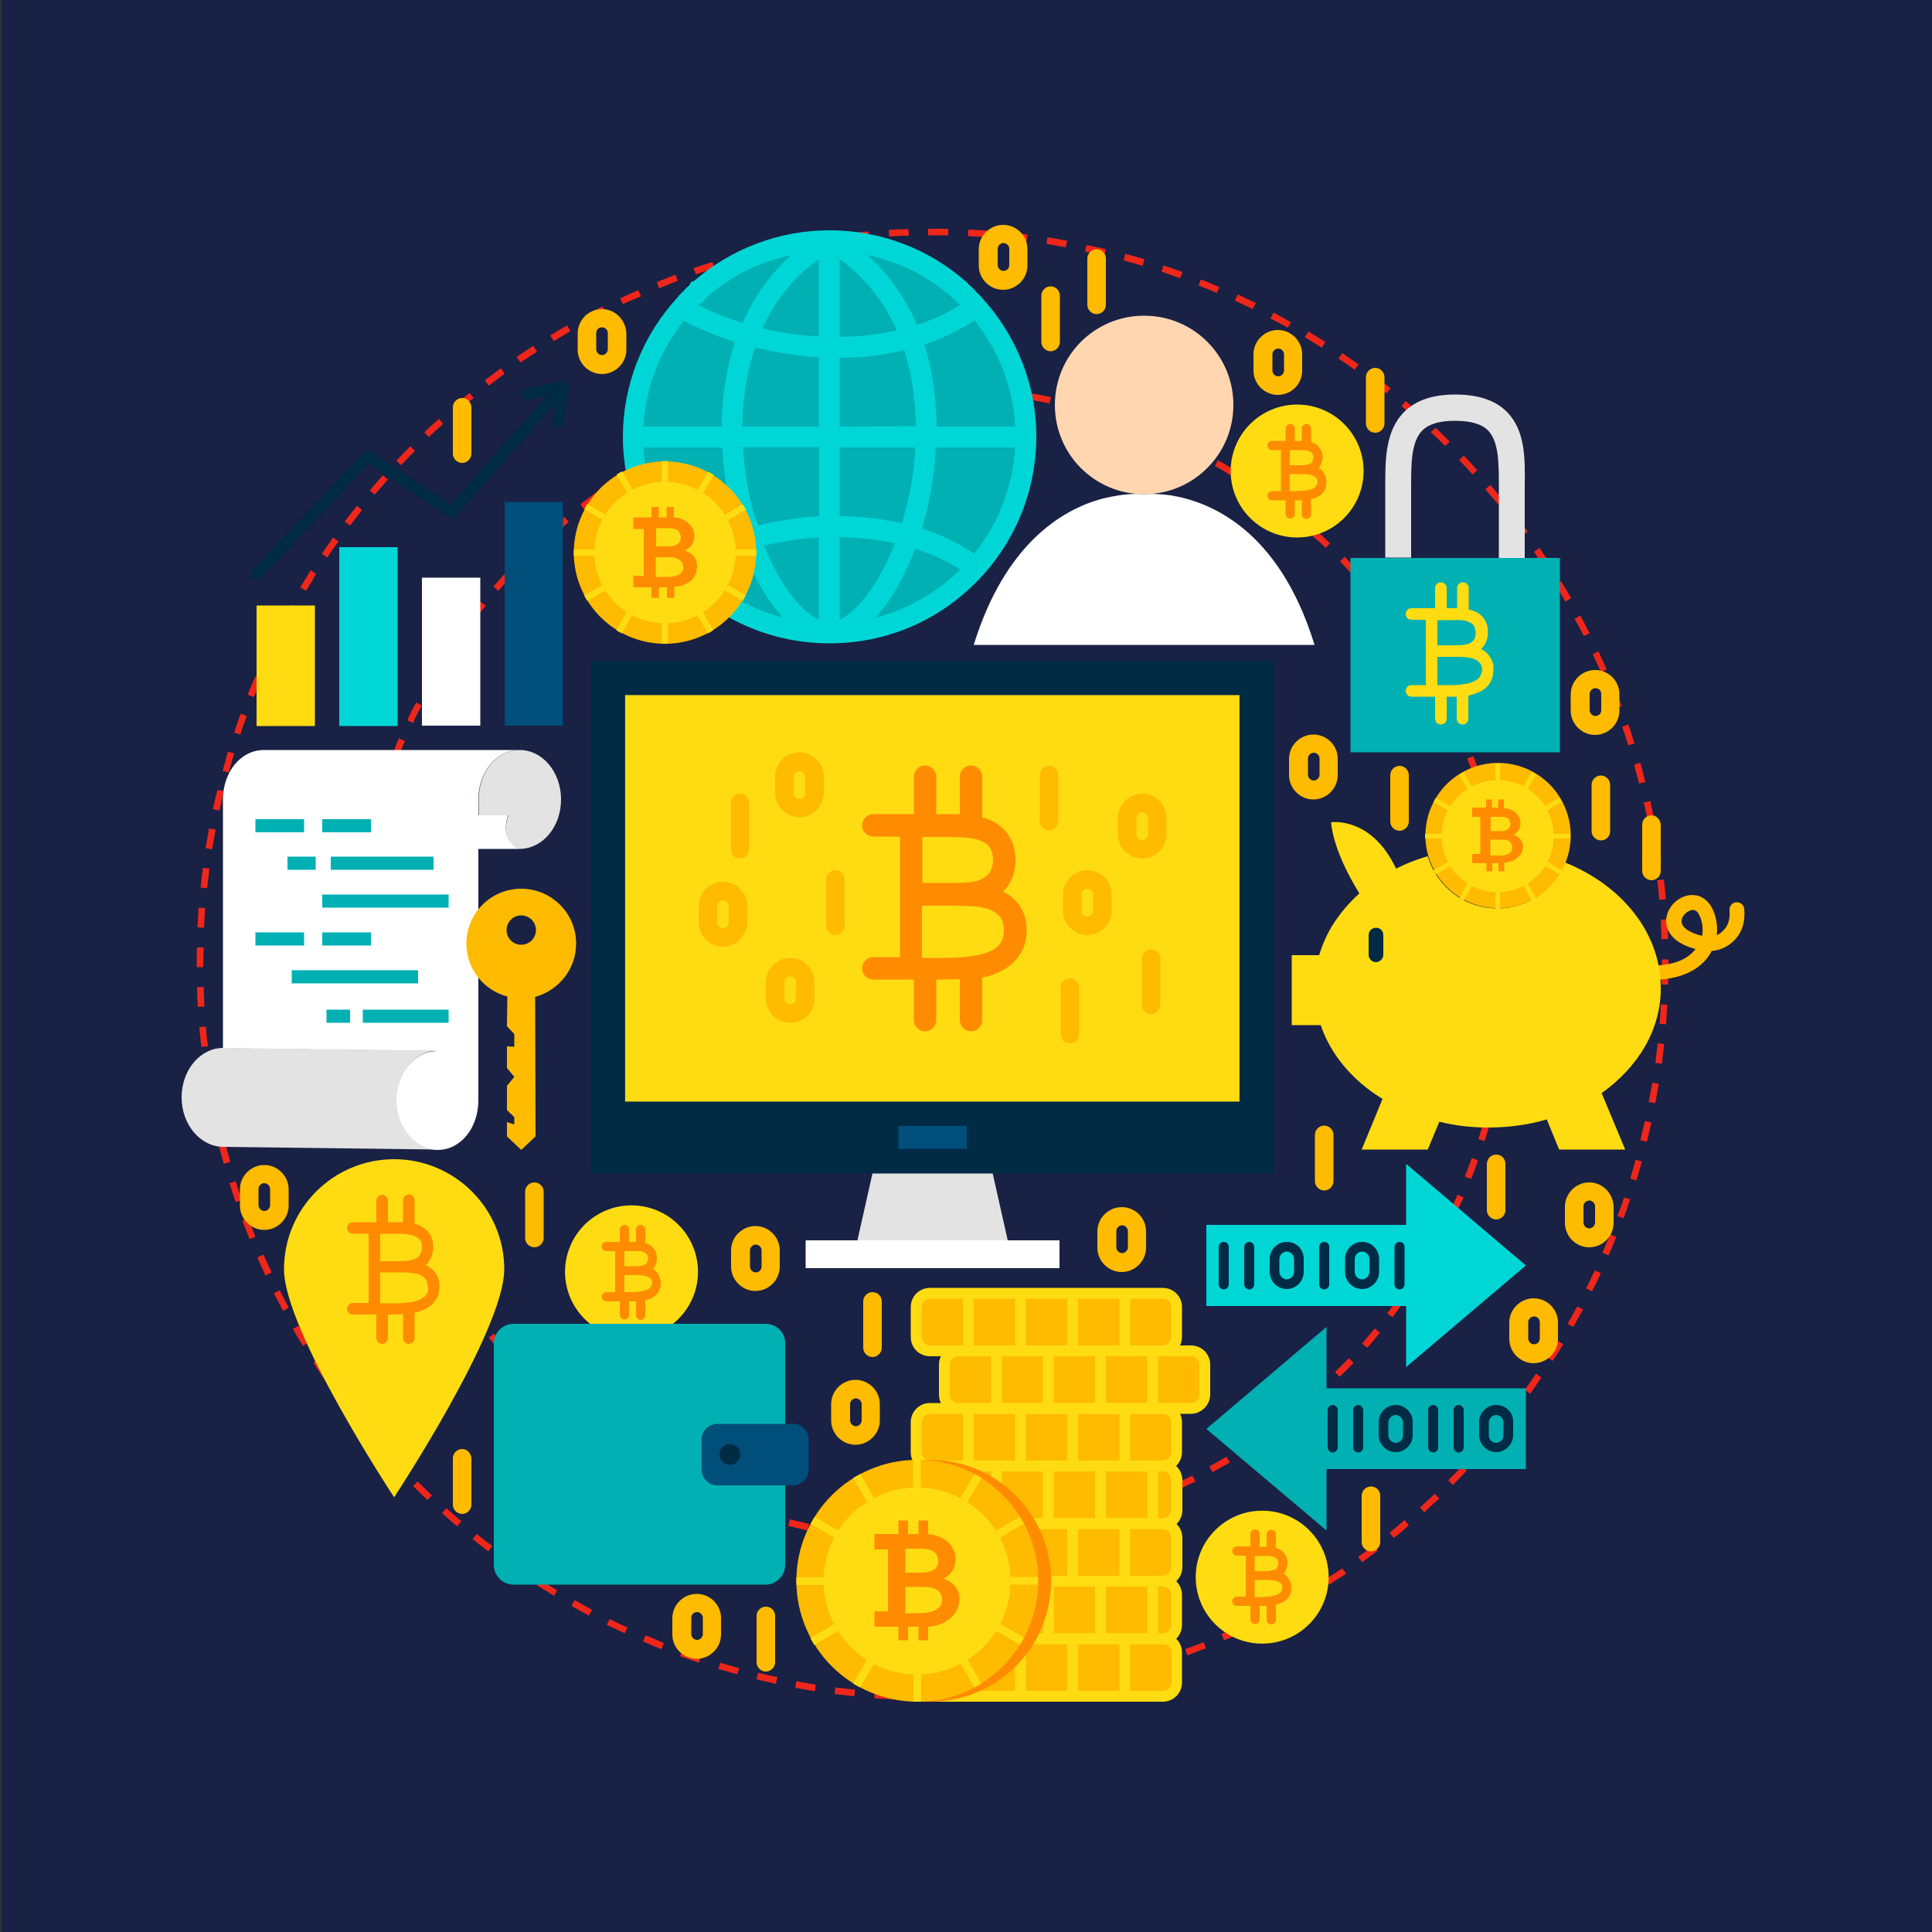 <?xml version="1.0" encoding="utf-8"?>
<!-- Generator: Adobe Illustrator 22.1.0, SVG Export Plug-In . SVG Version: 6.00 Build 0)  -->
<svg version="1.1" id="Layer_1" xmlns="http://www.w3.org/2000/svg" xmlns:xlink="http://www.w3.org/1999/xlink" x="0px" y="0px"
	 viewBox="0 0 500 500" style="enable-background:new 0 0 500 500;" xml:space="preserve">
<rect x="0" y="0" width="500" height="500" fill="#333333" stroke="none"/>
<style type="text/css">
	.st0{fill:#192144;}
	.st1{fill:#EF261A;}
	.st2{fill:#FFFFFF;}
	.st3{fill:#FFD6B0;}
	.st4{fill:#00B0B3;}
	.st5{fill:#E3E3E3;}
	.st6{fill:#FFDC12;}
	.st7{fill:#FFBB00;}
	.st8{fill:#002B45;}
	.st9{fill:#FF8C00;}
	.st10{fill:#004E7A;}
	.st11{fill:#00D6D6;}
</style>
<rect x="0.3" class="st0" width="500" height="500"/>
<g>
	<g>
		<g>
			<path class="st1" d="M241.3,440.1c-1.6,0-3.2,0-4.8-0.1l0-1.7c1.6,0,3.2,0.1,4.8,0.1l0.4,0v1.7L241.3,440.1z M246.8,440l0-1.7
				c1.7,0,3.4-0.1,5.1-0.2l0.1,1.7C250.3,439.9,248.6,440,246.8,440z M231.4,439.8c-1.7-0.1-3.4-0.2-5.1-0.3l0.1-1.7
				c1.7,0.1,3.4,0.2,5.1,0.3L231.4,439.8z M257.1,439.4l-0.1-1.7c1.7-0.1,3.4-0.3,5.1-0.5l0.2,1.7
				C260.6,439.1,258.8,439.3,257.1,439.4z M221.1,439c-1.7-0.2-3.4-0.4-5.1-0.6l0.2-1.7c1.7,0.2,3.4,0.4,5.1,0.6L221.1,439z
				 M267.4,438.3l-0.2-1.7c1.7-0.2,3.4-0.5,5-0.8l0.3,1.7C270.8,437.8,269.1,438.1,267.4,438.3z M210.9,437.7
				c-1.7-0.3-3.4-0.6-5.1-0.9l0.3-1.7c1.7,0.3,3.3,0.6,5,0.9L210.9,437.7z M277.5,436.6l-0.3-1.7c1.7-0.3,3.3-0.7,5-1l0.4,1.7
				C280.9,436,279.2,436.3,277.5,436.6z M200.8,435.8c-1.7-0.4-3.4-0.8-5-1.2l0.4-1.7c1.6,0.4,3.3,0.8,5,1.1L200.8,435.8z
				 M287.6,434.4l-0.4-1.7c1.7-0.4,3.3-0.8,4.9-1.3l0.5,1.6C290.9,433.6,289.3,434,287.6,434.4z M190.8,433.3
				c-1.7-0.5-3.3-0.9-4.9-1.4l0.5-1.6c1.6,0.5,3.3,1,4.9,1.4L190.8,433.3z M297.5,431.7L297,430c1.6-0.5,3.2-1,4.9-1.6l0.5,1.6
				C300.8,430.6,299.2,431.2,297.5,431.7z M180.9,430.3c-1.6-0.5-3.3-1.1-4.9-1.7l0.6-1.6c1.6,0.6,3.2,1.1,4.8,1.7L180.9,430.3z
				 M307.3,428.4l-0.6-1.6c1.6-0.6,3.2-1.2,4.8-1.8l0.6,1.6C310.5,427.1,308.9,427.8,307.3,428.4z M171.2,426.8
				c-1.6-0.6-3.2-1.3-4.8-2l0.7-1.6c1.6,0.7,3.1,1.3,4.7,2L171.2,426.8z M316.8,424.5l-0.7-1.6c1.6-0.7,3.1-1.4,4.6-2.1l0.7,1.6
				C320,423.2,318.4,423.9,316.8,424.5z M161.7,422.7c-1.6-0.7-3.1-1.5-4.7-2.2l0.8-1.5c1.5,0.8,3.1,1.5,4.6,2.2L161.7,422.7z
				 M326.1,420.2l-0.8-1.5c1.5-0.8,3-1.5,4.5-2.3l0.8,1.5C329.2,418.7,327.7,419.4,326.1,420.2z M152.4,418.1
				c-1.5-0.8-3-1.6-4.5-2.5l0.8-1.5c1.5,0.8,3,1.7,4.5,2.5L152.4,418.1z M335.2,415.4l-0.8-1.5c1.5-0.8,2.9-1.7,4.4-2.6l0.9,1.5
				C338.2,413.7,336.7,414.5,335.2,415.4z M143.4,413c-1.5-0.9-2.9-1.8-4.4-2.7l0.9-1.4c1.4,0.9,2.9,1.8,4.3,2.7L143.4,413z
				 M344,410.1l-0.9-1.4c1.4-0.9,2.8-1.9,4.3-2.8l1,1.4C346.9,408.2,345.5,409.1,344,410.1z M134.7,407.5c-1.4-1-2.8-1.9-4.2-2.9
				l1-1.4c1.4,1,2.8,2,4.2,2.9L134.7,407.5z M352.5,404.3l-1-1.4c1.4-1,2.7-2,4.1-3l1,1.4C355.3,402.2,353.9,403.3,352.5,404.3z
				 M126.4,401.5c-1.4-1-2.7-2.1-4.1-3.2l1.1-1.3c1.3,1.1,2.7,2.1,4,3.1L126.4,401.5z M360.7,398l-1.1-1.3c1.3-1.1,2.6-2.2,3.9-3.3
				l1.1,1.3C363.4,395.9,362.1,397,360.7,398z M118.3,395c-1.3-1.1-2.6-2.2-3.9-3.4l1.1-1.3c1.3,1.1,2.6,2.3,3.9,3.4L118.3,395z
				 M368.6,391.4l-1.1-1.3c1.3-1.1,2.5-2.3,3.8-3.5l1.2,1.2C371.1,389,369.8,390.2,368.6,391.4z M110.6,388.2
				c-1.2-1.2-2.5-2.4-3.7-3.6l1.2-1.2c1.2,1.2,2.4,2.4,3.7,3.6L110.6,388.2z M376,384.3l-1.2-1.2c1.2-1.2,2.4-2.4,3.6-3.7l1.2,1.2
				C378.4,381.8,377.2,383.1,376,384.3z M103.3,380.9c-1.2-1.2-2.3-2.5-3.5-3.8l1.3-1.1c1.1,1.3,2.3,2.5,3.5,3.7L103.3,380.9z
				 M383.1,376.8l-1.3-1.1c1.1-1.3,2.3-2.5,3.4-3.8l1.3,1.1C385.4,374.2,384.3,375.5,383.1,376.8z M96.4,373.2
				c-1.1-1.3-2.2-2.6-3.3-4l1.3-1.1c1.1,1.3,2.2,2.6,3.3,3.9L96.4,373.2z M389.8,368.9l-1.3-1.1c1.1-1.3,2.1-2.7,3.1-4l1.4,1
				C391.9,366.2,390.9,367.6,389.8,368.9z M90,365.2c-1-1.4-2.1-2.7-3.1-4.1l1.4-1c1,1.4,2,2.7,3,4.1L90,365.2z M396,360.7l-1.4-1
				c1-1.4,2-2.8,2.9-4.2l1.4,1C398,357.9,397,359.3,396,360.7z M83.9,356.9c-1-1.4-1.9-2.8-2.8-4.3l1.4-0.9c0.9,1.4,1.9,2.8,2.8,4.2
				L83.9,356.9z M401.8,352.2l-1.4-0.9c0.9-1.4,1.8-2.9,2.7-4.3l1.5,0.9C403.7,349.3,402.8,350.8,401.8,352.2z M78.4,348.3
				c-0.9-1.5-1.8-2.9-2.6-4.4l1.5-0.8c0.8,1.5,1.7,2.9,2.6,4.4L78.4,348.3z M407.2,343.4l-1.5-0.8c0.8-1.5,1.7-3,2.5-4.5l1.5,0.8
				C408.8,340.4,408,341.9,407.2,343.4z M73.3,339.3c-0.8-1.5-1.6-3-2.4-4.6l1.5-0.8c0.8,1.5,1.5,3,2.3,4.5L73.3,339.3z M412,334.2
				l-1.5-0.8c0.8-1.5,1.5-3.1,2.2-4.6l1.6,0.7C413.5,331.2,412.8,332.7,412,334.2z M68.7,330.1c-0.7-1.5-1.4-3.1-2.1-4.7l1.6-0.7
				c0.7,1.6,1.4,3.1,2.1,4.6L68.7,330.1z M416.3,324.9l-1.6-0.7c0.7-1.6,1.3-3.1,2-4.7l1.6,0.6C417.7,321.7,417,323.3,416.3,324.9z
				 M64.6,320.7c-0.6-1.6-1.3-3.2-1.9-4.8l1.6-0.6c0.6,1.6,1.2,3.2,1.8,4.8L64.6,320.7z M420.2,315.3l-1.6-0.6
				c0.6-1.6,1.2-3.2,1.7-4.8l1.6,0.5C421.3,312,420.8,313.7,420.2,315.3z M61,311.1c-0.6-1.6-1.1-3.3-1.6-4.9l1.6-0.5
				c0.5,1.6,1,3.2,1.6,4.9L61,311.1z M423.5,305.5l-1.6-0.5c0.5-1.6,1-3.3,1.4-4.9l1.6,0.5C424.5,302.2,424,303.8,423.5,305.5z
				 M57.9,301.2c-0.5-1.7-0.9-3.3-1.3-5l1.7-0.4c0.4,1.7,0.9,3.3,1.3,4.9L57.9,301.2z M426.2,295.5l-1.7-0.4c0.4-1.6,0.8-3.3,1.2-5
				l1.7,0.4C427,292.2,426.6,293.9,426.2,295.5z M55.4,291.2c-0.4-1.7-0.7-3.4-1.1-5l1.7-0.3c0.3,1.7,0.7,3.3,1,5L55.4,291.2z
				 M428.4,285.5l-1.7-0.3c0.3-1.7,0.6-3.3,0.9-5l1.7,0.3C429,282.1,428.7,283.8,428.4,285.5z M53.5,281.1c-0.3-1.7-0.5-3.4-0.8-5.1
				l1.7-0.2c0.2,1.7,0.5,3.4,0.8,5L53.5,281.1z M430.1,275.3l-1.7-0.2c0.2-1.7,0.4-3.4,0.6-5.1l1.7,0.2
				C430.5,271.9,430.3,273.6,430.1,275.3z M52.1,270.9c-0.2-1.7-0.4-3.4-0.5-5.1l1.7-0.1c0.1,1.7,0.3,3.4,0.5,5.1L52.1,270.9z
				 M431.2,265.1l-1.7-0.1c0.1-1.7,0.3-3.4,0.3-5.1l1.7,0.1C431.4,261.6,431.3,263.4,431.2,265.1z M51.2,260.6
				c-0.1-1.7-0.2-3.4-0.2-5.1l1.7-0.1c0.1,1.7,0.1,3.4,0.2,5.1L51.2,260.6z M431.7,254.8l-1.7,0c0-1.7,0.1-3.4,0.1-5.1l0-1.4l1.7,0
				l0,1.4C431.8,251.4,431.8,253.1,431.7,254.8z M50.9,250.3l0-0.7c0-1.5,0-3,0.1-4.4l1.7,0c0,1.5-0.1,2.9-0.1,4.4l0,0.7L50.9,250.3
				z M430,243.1c-0.1-1.7-0.1-3.4-0.2-5.1l1.7-0.1c0.1,1.7,0.2,3.4,0.2,5.1L430,243.1z M52.8,240.1l-1.7-0.1
				c0.1-1.7,0.2-3.4,0.3-5.1l1.7,0.1C53,236.7,52.9,238.4,52.8,240.1z M429.4,232.9c-0.1-1.7-0.3-3.4-0.5-5.1l1.7-0.2
				c0.2,1.7,0.4,3.4,0.5,5.1L429.4,232.9z M53.6,229.9l-1.7-0.2c0.2-1.7,0.4-3.4,0.6-5.1l1.7,0.2C54,226.6,53.8,228.2,53.6,229.9z
				 M428.2,222.8c-0.2-1.7-0.5-3.4-0.8-5l1.7-0.3c0.3,1.7,0.6,3.4,0.8,5.1L428.2,222.8z M54.9,219.8l-1.7-0.3
				c0.3-1.7,0.6-3.4,0.9-5.1l1.7,0.3C55.5,216.5,55.2,218.1,54.9,219.8z M426.5,212.7c-0.3-1.7-0.7-3.3-1.1-5l1.7-0.4
				c0.4,1.7,0.7,3.4,1.1,5L426.5,212.7z M56.8,209.8l-1.7-0.4c0.4-1.7,0.7-3.4,1.2-5l1.7,0.4C57.5,206.5,57.2,208.1,56.8,209.8z
				 M424.2,202.8c-0.4-1.7-0.9-3.3-1.3-4.9l1.6-0.5c0.5,1.6,0.9,3.3,1.3,5L424.2,202.8z M59.2,199.9l-1.6-0.4c0.5-1.7,0.9-3.3,1.4-5
				l1.6,0.5C60.1,196.6,59.7,198.2,59.2,199.9z M421.4,192.9c-0.5-1.6-1-3.2-1.6-4.8l1.6-0.6c0.6,1.6,1.1,3.3,1.6,4.9L421.4,192.9z
				 M62.2,190.1l-1.6-0.5c0.5-1.6,1.1-3.3,1.7-4.9l1.6,0.6C63.3,186.8,62.7,188.4,62.2,190.1z M418.1,183.3
				c-0.6-1.6-1.2-3.2-1.9-4.8l1.6-0.6c0.6,1.6,1.3,3.2,1.9,4.8L418.1,183.3z M65.7,180.4l-1.6-0.6c0.6-1.6,1.3-3.2,2-4.8l1.6,0.7
				C66.9,177.3,66.3,178.9,65.7,180.4z M414.3,173.9c-0.7-1.6-1.4-3.1-2.1-4.6l1.5-0.7c0.7,1.5,1.4,3.1,2.1,4.7L414.3,173.9z
				 M69.7,171l-1.6-0.7c0.7-1.6,1.5-3.1,2.2-4.7l1.5,0.8C71.1,167.9,70.4,169.5,69.7,171z M409.9,164.6c-0.8-1.5-1.6-3-2.4-4.5
				l1.5-0.8c0.8,1.5,1.6,3,2.4,4.6L409.9,164.6z M74.2,161.8l-1.5-0.8c0.8-1.5,1.6-3,2.5-4.5l1.5,0.8
				C75.8,158.8,75,160.3,74.2,161.8z M405.1,155.7c-0.8-1.5-1.7-2.9-2.6-4.4l1.5-0.9c0.9,1.5,1.8,2.9,2.6,4.4L405.1,155.7z
				 M79.2,152.9l-1.5-0.9c0.9-1.5,1.8-2.9,2.7-4.4l1.4,0.9C81,150,80.1,151.5,79.2,152.9z M399.8,147c-0.9-1.4-1.9-2.8-2.8-4.2
				l1.4-1c1,1.4,1.9,2.8,2.9,4.3L399.8,147z M84.7,144.3l-1.4-1c1-1.4,1.9-2.8,2.9-4.2l1.4,1C86.6,141.5,85.6,142.9,84.7,144.3z
				 M394,138.6c-1-1.4-2-2.7-3.1-4.1l1.4-1c1,1.4,2.1,2.7,3.1,4.1L394,138.6z M90.6,136l-1.4-1c1-1.4,2.1-2.7,3.2-4.1l1.3,1.1
				C92.7,133.3,91.7,134.6,90.6,136z M387.7,130.5c-1.1-1.3-2.2-2.6-3.3-3.9l1.3-1.1c1.1,1.3,2.2,2.6,3.3,3.9L387.7,130.5z M97,128
				l-1.3-1.1c1.1-1.3,2.2-2.6,3.4-3.9l1.3,1.1C99.2,125.4,98.1,126.7,97,128z M381.1,122.8c-1.1-1.3-2.3-2.5-3.5-3.7l1.2-1.2
				c1.2,1.2,2.4,2.5,3.5,3.8L381.1,122.8z M103.8,120.4l-1.2-1.2c1.2-1.3,2.4-2.5,3.6-3.7l1.2,1.2
				C106.2,117.9,105,119.1,103.8,120.4z M374,115.4c-1.2-1.2-2.4-2.4-3.7-3.5l1.2-1.2c1.3,1.2,2.5,2.4,3.7,3.6L374,115.4z
				 M111,113.1l-1.2-1.2c1.2-1.2,2.5-2.4,3.8-3.5l1.1,1.3C113.5,110.8,112.2,111.9,111,113.1z M366.6,108.4
				c-1.3-1.1-2.6-2.2-3.9-3.3l1.1-1.3c1.3,1.1,2.6,2.2,3.9,3.4L366.6,108.4z M118.6,106.3l-1.1-1.3c1.3-1.1,2.6-2.2,4-3.3l1.1,1.3
				C121.2,104.1,119.9,105.2,118.6,106.3z M358.8,101.8c-1.3-1.1-2.7-2.1-4-3.1l1-1.4c1.4,1,2.7,2.1,4.1,3.2L358.8,101.8z
				 M126.5,99.8l-1-1.4c1.4-1,2.7-2.1,4.1-3.1l1,1.4C129.2,97.8,127.8,98.8,126.5,99.8z M350.6,95.7c-1.4-1-2.8-2-4.2-2.9l1-1.4
				c1.4,1,2.8,1.9,4.2,2.9L350.6,95.7z M134.7,93.8l-1-1.4c1.4-1,2.8-1.9,4.3-2.9L139,91C137.6,91.9,136.1,92.9,134.7,93.8z
				 M342.1,90c-1.4-0.9-2.9-1.8-4.4-2.7l0.9-1.5c1.5,0.9,2.9,1.8,4.4,2.7L342.1,90z M143.3,88.3l-0.9-1.5c1.5-0.9,2.9-1.8,4.4-2.6
				l0.8,1.5C146.2,86.6,144.7,87.4,143.3,88.3z M333.3,84.8c-1.5-0.8-3-1.6-4.5-2.4l0.8-1.5c1.5,0.8,3,1.6,4.5,2.5L333.3,84.8z
				 M152.1,83.2l-0.8-1.5c1.5-0.8,3-1.6,4.6-2.4l0.8,1.5C155.1,81.7,153.6,82.4,152.1,83.2z M324.2,80c-1.5-0.7-3.1-1.5-4.6-2.2
				l0.7-1.6c1.6,0.7,3.1,1.5,4.7,2.2L324.2,80z M161.2,78.7l-0.7-1.5c1.5-0.7,3.1-1.4,4.7-2.1l0.7,1.6
				C164.3,77.3,162.8,78,161.2,78.7z M314.9,75.8c-1.6-0.7-3.1-1.3-4.7-1.9l0.6-1.6c1.6,0.6,3.2,1.3,4.8,2L314.9,75.8z M170.6,74.6
				l-0.6-1.6c1.6-0.6,3.2-1.3,4.8-1.9l0.6,1.6C173.7,73.3,172.1,74,170.6,74.6z M305.4,72c-1.6-0.6-3.2-1.1-4.8-1.7l0.5-1.6
				c1.6,0.5,3.3,1.1,4.9,1.7L305.4,72z M180.1,71l-0.6-1.6c1.6-0.6,3.3-1.1,4.9-1.6l0.5,1.6C183.4,69.9,181.7,70.5,180.1,71z
				 M295.7,68.8c-1.6-0.5-3.3-1-4.9-1.4l0.4-1.7c1.7,0.4,3.3,0.9,5,1.4L295.7,68.8z M189.9,68l-0.5-1.6c1.7-0.5,3.3-0.9,5-1.3
				l0.4,1.7C193.2,67.1,191.5,67.5,189.9,68z M285.8,66.2c-1.7-0.4-3.3-0.8-5-1.1l0.4-1.7c1.7,0.4,3.4,0.7,5,1.1L285.8,66.2z
				 M199.8,65.5l-0.4-1.7c1.7-0.4,3.4-0.7,5-1.1l0.3,1.7C203.1,64.8,201.4,65.1,199.8,65.5z M275.8,64c-1.7-0.3-3.3-0.6-5-0.9
				l0.3-1.7c1.7,0.3,3.4,0.6,5.1,0.9L275.8,64z M209.8,63.5l-0.3-1.7c1.7-0.3,3.4-0.5,5.1-0.8l0.2,1.7
				C213.2,63,211.5,63.2,209.8,63.5z M265.7,62.4c-1.7-0.2-3.4-0.4-5.1-0.6l0.2-1.7c1.7,0.2,3.4,0.4,5.1,0.6L265.7,62.4z
				 M219.9,62.1l-0.2-1.7c1.7-0.2,3.4-0.4,5.1-0.5l0.1,1.7C223.3,61.7,221.6,61.9,219.9,62.1z M255.6,61.4c-1.7-0.1-3.4-0.2-5.1-0.3
				l0.1-1.7c1.7,0.1,3.4,0.2,5.1,0.3L255.6,61.4z M230.1,61.2l-0.1-1.7c1.7-0.1,3.4-0.2,5.1-0.2l0.1,1.7
				C233.5,61,231.8,61.1,230.1,61.2z M245.4,60.9c-1.3,0-2.7,0-4.1,0l-1.1,0l0-1.7l1.1,0c1.4,0,2.7,0,4.1,0L245.4,60.9z"/>
		</g>
		<g>
			<path class="st1" d="M239.7,399.6c-1.7,0-3.4-0.1-5.2-0.1l0.1-1.7c1.7,0.1,3.4,0.1,5.1,0.1L239.7,399.6z M244.8,399.6l0-1.7
				c1.7,0,3.4-0.1,5.1-0.2l0.1,1.7C248.3,399.5,246.5,399.5,244.8,399.6z M229.4,399.1c-1.7-0.1-3.4-0.3-5.1-0.5l0.2-1.7
				c1.7,0.2,3.4,0.4,5.1,0.5L229.4,399.1z M255.1,399l-0.2-1.7c1.7-0.2,3.4-0.3,5.1-0.5l0.2,1.7C258.5,398.6,256.8,398.8,255.1,399z
				 M219.1,398c-1.7-0.3-3.4-0.5-5.1-0.8l0.3-1.7c1.7,0.3,3.3,0.6,5,0.8L219.1,398z M265.4,397.7l-0.3-1.7c1.7-0.3,3.4-0.6,5-0.9
				l0.3,1.7C268.7,397.1,267.1,397.4,265.4,397.7z M209,396.1c-1.7-0.4-3.4-0.8-5-1.2l0.4-1.7c1.6,0.4,3.3,0.8,5,1.2L209,396.1z
				 M275.5,395.7l-0.4-1.7c1.7-0.4,3.3-0.8,4.9-1.2l0.4,1.7C278.8,394.9,277.2,395.3,275.5,395.7z M199,393.5
				c-1.7-0.5-3.3-1-4.9-1.5l0.5-1.6c1.6,0.5,3.2,1,4.9,1.5L199,393.5z M285.4,393l-0.5-1.6c1.6-0.5,3.2-1,4.8-1.6l0.6,1.6
				C288.7,392,287.1,392.5,285.4,393z M189.2,390.3c-1.6-0.6-3.2-1.2-4.8-1.9l0.6-1.6c1.6,0.6,3.2,1.3,4.8,1.9L189.2,390.3z
				 M295.2,389.7l-0.6-1.6c1.6-0.6,3.2-1.2,4.7-1.9l0.7,1.6C298.4,388.4,296.8,389,295.2,389.7z M179.6,386.4
				c-1.6-0.7-3.1-1.4-4.7-2.2l0.8-1.5c1.5,0.8,3.1,1.5,4.6,2.2L179.6,386.4z M304.7,385.6l-0.7-1.5c1.5-0.7,3.1-1.5,4.6-2.2l0.8,1.5
				C307.7,384.2,306.2,384.9,304.7,385.6z M170.3,381.8c-1.5-0.8-3-1.7-4.5-2.5l0.9-1.5c1.5,0.9,3,1.7,4.5,2.5L170.3,381.8z
				 M313.8,381l-0.8-1.5c1.5-0.8,3-1.7,4.4-2.5l0.9,1.5C316.8,379.3,315.3,380.1,313.8,381z M161.4,376.6c-1.5-0.9-2.9-1.9-4.3-2.8
				l1-1.4c1.4,1,2.8,1.9,4.3,2.8L161.4,376.6z M322.7,375.7l-0.9-1.4c1.4-0.9,2.8-1.9,4.2-2.8l1,1.4
				C325.5,373.8,324.1,374.7,322.7,375.7z M152.9,370.8c-1.4-1-2.8-2.1-4.1-3.1l1.1-1.3c1.3,1,2.7,2.1,4.1,3.1L152.9,370.8z
				 M331.1,369.8l-1-1.4c1.4-1,2.7-2.1,4-3.1l1.1,1.3C333.8,367.7,332.5,368.8,331.1,369.8z M144.8,364.4c-1.3-1.1-2.6-2.2-3.9-3.4
				l1.1-1.3c1.3,1.1,2.5,2.3,3.8,3.4L144.8,364.4z M339.1,363.3L338,362c1.3-1.1,2.6-2.2,3.8-3.4l1.2,1.3
				C341.7,361.1,340.4,362.2,339.1,363.3z M137.1,357.5c-1.2-1.2-2.5-2.4-3.6-3.6l1.2-1.2c1.2,1.2,2.4,2.4,3.6,3.6L137.1,357.5z
				 M346.7,356.3l-1.2-1.2c1.2-1.2,2.4-2.4,3.6-3.6l1.2,1.2C349.2,353.9,348,355.1,346.7,356.3z M129.9,350.1
				c-1.2-1.3-2.3-2.6-3.4-3.9l1.3-1.1c1.1,1.3,2.2,2.6,3.3,3.8L129.9,350.1z M353.8,348.8l-1.3-1.1c1.1-1.3,2.2-2.6,3.3-3.9l1.3,1.1
				C356.1,346.2,355,347.6,353.8,348.8z M123.3,342.2c-1.1-1.4-2.1-2.7-3.1-4.1l1.4-1c1,1.4,2,2.7,3.1,4.1L123.3,342.2z
				 M360.4,340.9l-1.4-1c1-1.3,2-2.7,3-4.1l1.4,1C362.4,338.1,361.4,339.5,360.4,340.9z M117.2,333.9c-1-1.4-1.9-2.9-2.8-4.3
				l1.4-0.9c0.9,1.4,1.8,2.9,2.8,4.3L117.2,333.9z M366.4,332.5l-1.4-0.9c0.9-1.4,1.9-2.9,2.8-4.3l1.5,0.9
				C368.3,329.6,367.3,331,366.4,332.5z M111.7,325.2c-0.9-1.5-1.7-3-2.5-4.5l1.5-0.8c0.8,1.5,1.6,3,2.5,4.4L111.7,325.2z
				 M371.8,323.7l-1.5-0.8c0.8-1.5,1.7-3,2.4-4.5l1.5,0.8C373.5,320.7,372.6,322.2,371.8,323.7z M106.8,316.1
				c-0.8-1.5-1.5-3.1-2.2-4.6l1.6-0.7c0.7,1.5,1.4,3.1,2.2,4.6L106.8,316.1z M376.6,314.5l-1.5-0.7c0.7-1.5,1.4-3.1,2.1-4.6l1.6,0.7
				C378,311.4,377.3,313,376.6,314.5z M102.6,306.7c-0.7-1.6-1.3-3.2-1.9-4.8l1.6-0.6c0.6,1.6,1.2,3.2,1.9,4.7L102.6,306.7z
				 M380.7,305.1l-1.6-0.6c0.6-1.6,1.2-3.2,1.8-4.8l1.6,0.6C382,301.8,381.4,303.5,380.7,305.1z M99,297.1c-0.5-1.6-1.1-3.3-1.5-4.9
				l1.6-0.5c0.5,1.6,1,3.3,1.5,4.9L99,297.1z M384.2,295.3l-1.6-0.5c0.5-1.6,1-3.2,1.5-4.9l1.6,0.5
				C385.2,292,384.8,293.7,384.2,295.3z M96.1,287.2c-0.4-1.7-0.8-3.3-1.2-5l1.7-0.4c0.4,1.7,0.8,3.3,1.2,5L96.1,287.2z M387,285.4
				l-1.7-0.4c0.4-1.6,0.8-3.3,1.1-5l1.7,0.3C387.8,282,387.4,283.7,387,285.4z M93.9,277.1c-0.3-1.7-0.6-3.4-0.9-5.1l1.7-0.3
				c0.3,1.7,0.5,3.4,0.8,5L93.9,277.1z M389.1,275.3l-1.7-0.3c0.3-1.7,0.5-3.4,0.8-5l1.7,0.2C389.7,271.9,389.4,273.6,389.1,275.3z
				 M92.3,266.9c-0.2-1.7-0.4-3.4-0.5-5.1l1.7-0.1c0.1,1.7,0.3,3.4,0.5,5.1L92.3,266.9z M390.5,265.1l-1.7-0.2
				c0.2-1.7,0.3-3.4,0.4-5.1l1.7,0.1C390.8,261.7,390.7,263.4,390.5,265.1z M91.5,256.6c-0.1-1.7-0.1-3.4-0.1-5.2l1.7,0
				c0,1.7,0.1,3.4,0.1,5.1L91.5,256.6z M391.2,254.8l-1.7-0.1c0.1-1.7,0.1-3.4,0.1-5.1c0-1.2,0-2.4,0-3.6l1.7,0c0,1.2,0,2.4,0,3.6
				C391.3,251.4,391.3,253.1,391.2,254.8z M93.1,246.3l-1.7,0c0-1.7,0.1-3.4,0.2-5.2l1.7,0.1C93.2,242.9,93.1,244.6,93.1,246.3z
				 M389.4,240.9c-0.1-1.7-0.2-3.4-0.4-5.1l1.7-0.2c0.2,1.7,0.3,3.4,0.4,5.1L389.4,240.9z M93.7,236.1L92,236
				c0.2-1.7,0.3-3.4,0.6-5.1l1.7,0.2C94,232.8,93.8,234.4,93.7,236.1z M388.4,230.8c-0.2-1.7-0.5-3.4-0.7-5l1.7-0.3
				c0.3,1.7,0.5,3.4,0.7,5.1L388.4,230.8z M94.9,226l-1.7-0.3c0.3-1.7,0.6-3.4,0.9-5.1l1.7,0.3C95.5,222.7,95.2,224.3,94.9,226z
				 M386.8,220.7c-0.3-1.7-0.7-3.3-1.1-5l1.7-0.4c0.4,1.7,0.8,3.4,1.1,5L386.8,220.7z M96.9,216l-1.7-0.4c0.4-1.7,0.8-3.3,1.3-5
				l1.7,0.4C97.7,212.7,97.3,214.4,96.9,216z M384.5,210.8c-0.4-1.6-0.9-3.3-1.4-4.9l1.6-0.5c0.5,1.6,1,3.3,1.4,5L384.5,210.8z
				 M99.5,206.2l-1.6-0.5c0.5-1.7,1-3.3,1.6-4.9l1.6,0.6C100.6,202.9,100,204.5,99.5,206.2z M381.5,201.1c-0.6-1.6-1.1-3.2-1.8-4.8
				l1.6-0.6c0.6,1.6,1.2,3.2,1.8,4.8L381.5,201.1z M102.9,196.5l-1.6-0.6c0.6-1.6,1.3-3.2,1.9-4.8l1.6,0.7
				C104.1,193.3,103.5,194.9,102.9,196.5z M377.8,191.6c-0.7-1.6-1.4-3.1-2.1-4.6l1.5-0.7c0.7,1.6,1.4,3.1,2.1,4.7L377.8,191.6z
				 M106.9,187.1l-1.5-0.7c0.7-1.6,1.5-3.1,2.3-4.6l1.5,0.8C108.3,184,107.6,185.5,106.9,187.1z M373.5,182.3
				c-0.8-1.5-1.6-3-2.4-4.5l1.5-0.8c0.8,1.5,1.6,3,2.4,4.5L373.5,182.3z M111.5,178l-1.5-0.8c0.8-1.5,1.7-3,2.6-4.5l1.5,0.9
				C113.2,175,112.3,176.5,111.5,178z M368.6,173.4c-0.9-1.5-1.8-2.9-2.7-4.3l1.4-0.9c0.9,1.4,1.8,2.9,2.7,4.4L368.6,173.4z
				 M116.7,169.2l-1.4-0.9c0.9-1.4,1.9-2.9,2.9-4.3l1.4,1C118.6,166.4,117.7,167.8,116.7,169.2z M363,164.9c-1-1.4-2-2.8-3-4.1
				l1.4-1c1,1.4,2,2.8,3,4.2L363,164.9z M122.6,160.8l-1.4-1c1-1.4,2.1-2.7,3.2-4.1l1.3,1.1C124.6,158.1,123.6,159.5,122.6,160.8z
				 M356.9,156.7c-1.1-1.3-2.2-2.6-3.3-3.9l1.3-1.1c1.1,1.3,2.2,2.6,3.3,4L356.9,156.7z M129,152.9l-1.3-1.1
				c1.1-1.3,2.3-2.6,3.4-3.9l1.3,1.2C131.2,150.3,130.1,151.6,129,152.9z M350.3,149c-1.2-1.2-2.3-2.5-3.5-3.7l1.2-1.2
				c1.2,1.2,2.4,2.5,3.6,3.7L350.3,149z M135.9,145.4l-1.2-1.2c1.2-1.2,2.4-2.4,3.7-3.6l1.2,1.2C138.3,143,137.1,144.2,135.9,145.4z
				 M343.1,141.8c-1.2-1.2-2.5-2.3-3.8-3.4l1.1-1.3c1.3,1.1,2.6,2.3,3.8,3.5L343.1,141.8z M143.3,138.4l-1.1-1.3
				c1.3-1.1,2.6-2.3,3.9-3.3l1.1,1.3C145.9,136.2,144.6,137.3,143.3,138.4z M335.4,135c-1.3-1.1-2.6-2.1-4-3.2l1-1.4
				c1.4,1,2.7,2.1,4,3.2L335.4,135z M151.2,131.9l-1-1.4c1.4-1,2.7-2.1,4.1-3.1l1,1.4C153.9,129.9,152.5,130.9,151.2,131.9z
				 M327.3,128.8c-1.4-1-2.8-2-4.2-2.9l0.9-1.4c1.4,1,2.9,1.9,4.3,2.9L327.3,128.8z M159.4,126l-0.9-1.4c1.4-0.9,2.9-1.9,4.3-2.8
				l0.9,1.5C162.3,124.2,160.9,125.1,159.4,126z M318.8,123.2c-1.4-0.9-2.9-1.8-4.4-2.6l0.8-1.5c1.5,0.9,3,1.7,4.4,2.6L318.8,123.2z
				 M168.1,120.7l-0.8-1.5c1.5-0.8,3-1.7,4.5-2.5l0.8,1.5C171.1,119,169.6,119.8,168.1,120.7z M309.9,118.1c-1.5-0.8-3-1.6-4.6-2.3
				l0.7-1.5c1.6,0.7,3.1,1.5,4.6,2.3L309.9,118.1z M177.1,115.9l-0.7-1.5c1.5-0.7,3.1-1.5,4.7-2.2l0.7,1.6
				C180.2,114.5,178.7,115.2,177.1,115.9z M300.7,113.7c-1.6-0.7-3.1-1.3-4.7-2l0.6-1.6c1.6,0.6,3.2,1.3,4.8,2L300.7,113.7z
				 M186.4,111.9l-0.6-1.6c1.6-0.6,3.2-1.2,4.8-1.8l0.6,1.6C189.6,110.6,188,111.2,186.4,111.9z M291.2,110
				c-1.6-0.6-3.2-1.1-4.8-1.6l0.5-1.6c1.6,0.5,3.3,1.1,4.9,1.7L291.2,110z M196,108.4l-0.5-1.6c1.6-0.5,3.3-1,4.9-1.5l0.5,1.6
				C199.3,107.4,197.6,107.9,196,108.4z M281.5,106.9c-1.6-0.5-3.3-0.9-4.9-1.3l0.4-1.7c1.7,0.4,3.3,0.8,5,1.3L281.5,106.9z
				 M205.8,105.6l-0.4-1.7c1.7-0.4,3.3-0.8,5-1.1l0.4,1.7C209.1,104.9,207.5,105.2,205.8,105.6z M271.6,104.4
				c-1.7-0.3-3.3-0.7-5-0.9l0.3-1.7c1.7,0.3,3.4,0.6,5.1,1L271.6,104.4z M215.8,103.5l-0.3-1.7c1.7-0.3,3.4-0.6,5.1-0.8l0.2,1.7
				C219.2,103,217.5,103.3,215.8,103.5z M261.5,102.7c-1.7-0.2-3.4-0.4-5.1-0.6l0.2-1.7c1.7,0.2,3.4,0.4,5.1,0.6L261.5,102.7z
				 M225.9,102.1l-0.2-1.7c1.7-0.2,3.4-0.3,5.1-0.4l0.1,1.7C229.3,101.8,227.6,102,225.9,102.1z M251.4,101.7
				c-1.7-0.1-3.4-0.2-5.1-0.3l0.1-1.7c1.7,0.1,3.4,0.1,5.2,0.3L251.4,101.7z M236.1,101.4l-0.1-1.7c1.7-0.1,3.4-0.1,5.2-0.1v1.7
				C239.5,101.4,237.8,101.4,236.1,101.4z"/>
		</g>
	</g>
	<g>
		<g>
			<g>
				<g>
					<g>
						<path class="st2" d="M296.1,127.9c0,0-2.6-0.3-6.6,0.3c-1.3,0.2-2.8,0.5-4.4,0.9c-10.2,2.8-25,11.6-33.1,37.8h44.1h44.1
							c-9.2-30-27.2-37.1-37.2-38.7C298.8,127.6,296.1,127.9,296.1,127.9z"/>
					</g>
				</g>
			</g>
			<path class="st3" d="M319.2,104.8c0-12.8-10.3-23.1-23.1-23.1c-12.8,0-23.1,10.3-23.1,23.1c0,12.8,10.3,23.1,23.1,23.1
				C308.8,127.9,319.2,117.6,319.2,104.8z"/>
		</g>
		<g>
			<rect x="349.5" y="144.4" class="st4" width="54.2" height="50.3"/>
			<path class="st5" d="M390,106.6c-3-3-7.4-4.5-13.4-4.5c-5.8,0-10.2,1.5-13.2,4.5c-4.9,4.9-4.9,12.5-4.9,19.1c0,0.8,0,1.5,0,2.2
				c0,4.5,0,16.3,0,16.4l6.7,0c0-0.1,0-11.9,0-16.3c0-0.8,0-1.5,0-2.3c0-5.6,0-11.4,2.9-14.3c1.7-1.7,4.5-2.5,8.4-2.5
				c4.1,0,6.9,0.8,8.6,2.5c2.8,2.9,2.8,8.5,2.8,14.4c0,0.7,0,1.5,0,2.2v16.4h6.7V128c0-0.7,0-1.4,0-2.2
				C394.7,118.8,394.8,111.5,390,106.6z"/>
			<path class="st6" d="M385.4,169.7c-0.5-0.7-1.2-1.3-2.1-1.7c0.3-0.3,0.6-0.7,0.9-1.1c0.6-1,0.9-2.1,0.9-3.3c0-1.3-0.3-2.4-1-3.4
				c-0.7-1.1-1.8-1.9-3.4-2.3c-0.2-0.1-0.4-0.1-0.6-0.1v-5.6c0-0.9-0.7-1.5-1.5-1.5c-0.9,0-1.5,0.7-1.5,1.5v5.2c-0.3,0-0.6,0-1,0
				h-1.7v-5.2c0-0.9-0.7-1.5-1.5-1.5c-0.9,0-1.5,0.7-1.5,1.5v5.2h-0.8h-5.3c-0.9,0-1.5,0.7-1.5,1.5c0,0.9,0.7,1.5,1.5,1.5h3.7v8v8.9
				h-3.7c-0.9,0-1.5,0.7-1.5,1.5c0,0.9,0.7,1.5,1.5,1.5h5.3h0.8v5.7c0,0.9,0.7,1.5,1.5,1.5c0.9,0,1.5-0.7,1.5-1.5v-5.7h0.5
				c0.8,0,1.5,0,2.1,0v5.7c0,0.9,0.7,1.5,1.5,1.5c0.9,0,1.5-0.7,1.5-1.5V180c0.1,0,0.2,0,0.4-0.1c1.1-0.2,2-0.6,2.8-1
				c0.8-0.4,1.4-0.9,1.9-1.5c0.5-0.6,0.9-1.3,1.1-2c0.2-0.7,0.3-1.4,0.3-2.1C386.6,172,386.2,170.8,385.4,169.7z M378.3,160.5
				c0.6,0.1,1,0.1,1.4,0.3c0.8,0.3,1.4,0.6,1.7,1.1c0.3,0.5,0.5,1.1,0.5,1.8c0,0.7-0.1,1.2-0.4,1.8c-0.3,0.4-0.7,0.8-1.4,1.1
				c-0.5,0.2-1.5,0.4-3.5,0.4H372v-6.5h4C376.9,160.4,377.7,160.5,378.3,160.5z M383.3,174.5c-0.1,0.3-0.3,0.6-0.5,0.9
				c-0.3,0.3-0.6,0.6-1.1,0.8c-0.5,0.3-1.1,0.5-2,0.7c-0.5,0.1-1.2,0.2-1.9,0.3c-0.8,0.1-1.8,0.1-2.9,0.1H372V170h4.6h0.3
				c1.1,0,1.9,0,2.6,0.1c0.6,0.1,1.1,0.2,1.6,0.3c0.9,0.3,1.5,0.7,1.9,1.2c0.4,0.5,0.6,1.1,0.6,1.8
				C383.5,173.8,383.4,174.2,383.3,174.5z"/>
		</g>
		<g>
			<g>
				<path class="st7" d="M429.6,253.7c-1,0-1.8-0.8-1.9-1.8c-0.1-1.1,0.7-2,1.8-2.1c4.3-0.3,7.5-1.8,9.3-4.2
					c-6.2-1.6-7.4-4.9-7.6-6.8c-0.2-3,2-6,5-6.9c2.6-0.8,5.1,0.2,6.6,2.6c1.3,2.2,1.8,4.9,1.5,7.5c0.6-0.2,1.1-0.6,1.6-1.1
					c1.3-1.2,1.9-3,1.7-5.3c-0.1-1.1,0.7-2,1.7-2.1c1.1-0.1,2,0.7,2.1,1.7c0.4,4.4-1.3,7-2.8,8.4c-1.7,1.6-3.8,2.4-5.6,2.5
					c-2.2,4.3-6.9,6.9-13.2,7.4C429.8,253.7,429.7,253.7,429.6,253.7z M438.1,235.5c-0.2,0-0.4,0-0.6,0.1c-1.2,0.4-2.4,1.7-2.3,3
					c0.1,1.5,2.1,2.8,5.3,3.6c0.4-2.2-0.1-4.3-0.9-5.7C439.2,235.8,438.7,235.5,438.1,235.5z"/>
			</g>
			<path class="st6" d="M414.5,282.9l6.1,14.6h-17.1l-3.2-7.8c-4.7,1.4-9.9,2.1-15.2,2.1c-4.4,0-8.6-0.5-12.6-1.5l-3,7.2h-17.1
				l5.4-13.1c-7.7-4.7-13.4-11.4-16-19.1h-7.5v-18.1h7.1c0.9-3,2.2-5.9,4-8.6c1.8-2.7,3.9-5.1,6.4-7.4c-7.2-11.6-7.3-18.4-7.3-18.4
				s10.4-1.6,16.8,12c2.6-1.3,5.3-2.4,8.2-3.2c2.3,7.8,9.5,13.5,18,13.5c8,0,14.7-4.9,17.5-11.9c14.7,5.9,24.8,18.2,24.8,32.4
				C429.9,266.5,423.9,276.2,414.5,282.9z"/>
			<path class="st8" d="M356.1,240.1c-1.1,0-1.9,0.9-1.9,1.9v5.1c0,1.1,0.9,1.9,1.9,1.9s1.9-0.9,1.9-1.9V242
				C358,240.9,357.2,240.1,356.1,240.1z"/>
			<g>
				<g>
					
						<ellipse transform="matrix(0.926 -0.378 0.378 0.926 -53.022 162.376)" class="st7" cx="387.6" cy="216.4" rx="18.8" ry="18.8"/>
					<path class="st6" d="M402.1,216.4c0,8-6.5,14.5-14.5,14.5c-8,0-14.5-6.5-14.5-14.5c0-8,6.5-14.5,14.5-14.5
						C395.6,201.9,402.1,208.4,402.1,216.4z"/>
					<g>
						<path class="st6" d="M387,197.6v4.3c0.2,0,0.4,0,0.6,0c0.2,0,0.4,0,0.6,0c0,0,0-4.3,0-4.3c-0.2,0-0.4,0-0.6,0
							C387.4,197.6,387.2,197.6,387,197.6z"/>
						<path class="st6" d="M371,207.6l3.7,2.1c0.2-0.4,0.4-0.7,0.6-1.1c0,0-3.7-2.1-3.7-2.1C371.4,206.8,371.2,207.2,371,207.6z"/>
						<path class="st6" d="M379.8,204.2c0.4-0.2,0.7-0.4,1.1-0.6c0,0-2.1-3.7-2.1-3.7c-0.4,0.2-0.7,0.4-1.1,0.6L379.8,204.2z"/>
						<path class="st6" d="M402.1,215.8c0,0.2,0,0.4,0,0.6c0,0.2,0,0.4,0,0.6c0,0,4.3,0,4.3,0c0-0.2,0-0.4,0-0.6c0-0.2,0-0.4,0-0.6
							L402.1,215.8C402.1,215.8,402.1,215.8,402.1,215.8z"/>
						<path class="st6" d="M403.5,206.5l-3.7,2.1c0.2,0.4,0.4,0.7,0.6,1.1c0,0,3.7-2.1,3.7-2.1C404,207.2,403.7,206.8,403.5,206.5z"
							/>
						<path class="st6" d="M394.3,203.5c0.4,0.2,0.7,0.4,1.1,0.6c0,0,2.1-3.7,2.1-3.7c-0.4-0.2-0.7-0.4-1.1-0.6L394.3,203.5z"/>
						<path class="st6" d="M395.4,228.7c-0.4,0.2-0.7,0.4-1.1,0.6c0,0,2.1,3.7,2.1,3.7c0.4-0.2,0.7-0.4,1.1-0.6L395.4,228.7z"/>
						<path class="st6" d="M388.2,235.2v-4.3c-0.2,0-0.4,0-0.6,0c-0.2,0-0.4,0-0.6,0c0,0,0,4.3,0,4.3c0.2,0,0.4,0,0.6,0
							C387.8,235.2,388,235.2,388.2,235.2z"/>
						<path class="st6" d="M404.2,225.2l-3.7-2.1c-0.2,0.4-0.4,0.7-0.6,1.1c0,0,3.7,2.1,3.7,2.1C403.7,226,404,225.6,404.2,225.2z"
							/>
						<path class="st6" d="M368.8,217h4.3c0-0.2,0-0.4,0-0.6c0-0.2,0-0.4,0-0.6c0,0-4.3,0-4.3,0c0,0.2,0,0.4,0,0.6
							C368.8,216.6,368.8,216.8,368.8,217z"/>
						<path class="st6" d="M375.3,224.2c-0.2-0.4-0.4-0.7-0.6-1.1c0,0-3.7,2.1-3.7,2.1c0.2,0.4,0.4,0.7,0.6,1.1L375.3,224.2z"/>
						<path class="st6" d="M380.9,229.3c-0.4-0.2-0.7-0.4-1.1-0.6c0,0-2.1,3.7-2.1,3.7c0.4,0.2,0.7,0.4,1.1,0.6L380.9,229.3z"/>
					</g>
				</g>
				<path class="st9" d="M394,218.1c-0.1-0.3-0.3-0.6-0.5-0.9c-0.2-0.3-0.5-0.5-0.8-0.7c-0.3-0.2-0.6-0.3-1-0.5v0
					c0.6-0.3,1.1-0.8,1.4-1.3c0.3-0.5,0.4-1.1,0.4-1.7c0-0.4-0.1-0.7-0.2-1.1c-0.1-0.3-0.3-0.7-0.5-1c-0.2-0.3-0.5-0.6-0.9-0.9
					c-0.4-0.3-0.8-0.5-1.3-0.6c-0.4-0.1-0.8-0.2-1.4-0.3v-2.2h-1.5v2.1h-1.6v-2.1h-1.5v2.1h-1.6H381v2.4h2.1v9.6H381v2.4h2.1h1.6
					v2.1h1.5v-2.1h1.1c0.2,0,0.4,0,0.5,0v2.1h1.5v-2.2c0.2,0,0.4,0,0.6-0.1c0.2,0,0.4-0.1,0.6-0.1c0.7-0.2,1.3-0.4,1.8-0.8
					c0.5-0.3,0.8-0.7,1.1-1c0.3-0.4,0.5-0.8,0.6-1.2c0.1-0.4,0.2-0.8,0.2-1.1C394.2,218.8,394.1,218.5,394,218.1z M387.9,211.4
					c0.4,0,0.7,0,1,0c0.3,0,0.5,0.1,0.7,0.1c0.5,0.1,0.8,0.4,1,0.7c0.2,0.3,0.3,0.6,0.3,1c0,0.4-0.1,0.7-0.3,1
					c-0.2,0.3-0.5,0.5-0.8,0.7c-0.4,0.1-0.9,0.2-1.6,0.2h-2.4v-3.7H387.9z M391.3,219.9c-0.1,0.2-0.2,0.4-0.3,0.6
					c-0.2,0.2-0.3,0.3-0.6,0.5c-0.2,0.1-0.5,0.2-0.9,0.3c-0.2,0.1-0.5,0.1-0.9,0.1c-0.3,0-0.7,0-1.2,0h-1.7v-4.1h2.5
					c0.4,0,0.8,0,1.1,0c0.3,0,0.5,0.1,0.7,0.1c0.5,0.2,0.8,0.4,1,0.7c0.2,0.3,0.3,0.7,0.3,1.1C391.4,219.5,391.4,219.7,391.3,219.9z
					"/>
			</g>
		</g>
		<g>
			<path class="st6" d="M130.5,328.5c0,15.8-28.5,59-28.5,59s-28.5-43.2-28.5-59c0-15.8,12.8-28.5,28.5-28.5
				C117.7,300,130.5,312.8,130.5,328.5z"/>
			<path class="st9" d="M112.6,329.3c-0.6-0.8-1.4-1.4-2.4-1.9c0.4-0.4,0.8-0.8,1-1.3c0.6-1,0.9-2.1,0.9-3.4c0-1.3-0.3-2.5-1-3.5
				c-0.7-1.1-1.9-1.9-3.5-2.4c-0.1,0-0.2-0.1-0.3-0.1v-6.1c0-0.8-0.7-1.5-1.5-1.5c-0.8,0-1.5,0.7-1.5,1.5v5.7c-0.5,0-1,0-1.6,0h-2.3
				v-5.6c0-0.8-0.7-1.5-1.5-1.5c-0.8,0-1.5,0.7-1.5,1.5v5.6h-0.6h-5.5c-0.8,0-1.5,0.7-1.5,1.5c0,0.8,0.7,1.5,1.5,1.5h4.1v8.5v9.4
				h-4.1c-0.8,0-1.5,0.7-1.5,1.5s0.7,1.5,1.5,1.5h5.5h0.6v6.1c0,0.8,0.7,1.5,1.5,1.5c0.8,0,1.5-0.7,1.5-1.5v-6.1h1.1
				c1,0,1.9,0,2.8-0.1v6.2c0,0.8,0.7,1.5,1.5,1.5c0.8,0,1.5-0.7,1.5-1.5v-6.6c0,0,0.1,0,0.1,0c1.1-0.2,2.1-0.6,2.8-1
				c0.8-0.4,1.5-0.9,2-1.5c0.5-0.6,0.9-1.3,1.2-2c0.2-0.7,0.3-1.4,0.3-2.2C113.8,331.6,113.4,330.3,112.6,329.3z M105.3,319.4
				c0.6,0.1,1.1,0.2,1.5,0.3c0.9,0.3,1.5,0.7,1.9,1.2c0.4,0.6,0.5,1.2,0.5,1.9c0,0.7-0.2,1.4-0.5,1.9c-0.3,0.5-0.8,0.9-1.6,1.2
				c-0.5,0.2-1.6,0.5-3.8,0.5h-4.9v-7.1h4.4C103.9,319.3,104.7,319.3,105.3,319.4z M110.7,334.3c-0.1,0.4-0.3,0.7-0.6,1
				c-0.3,0.3-0.7,0.6-1.2,0.9c-0.5,0.3-1.2,0.5-2.1,0.7c-0.6,0.1-1.2,0.2-2.1,0.3c-0.8,0.1-1.9,0.1-3.1,0.1h-3.2v-8h4.9h0.3
				c1.1,0,2,0,2.7,0.1c0.7,0.1,1.2,0.2,1.7,0.3c1,0.3,1.7,0.7,2.1,1.3c0.4,0.6,0.6,1.2,0.6,2C110.9,333.4,110.8,333.9,110.7,334.3z"
				/>
		</g>
		<g>
			<g>
				
					<ellipse transform="matrix(0.378 -0.926 0.926 0.378 -203.169 356.019)" class="st6" cx="163.4" cy="329.2" rx="17.2" ry="17.2"/>
				<path class="st9" d="M170.2,329.5c-0.3-0.4-0.7-0.8-1.2-1.1c0.2-0.2,0.3-0.4,0.4-0.6c0.4-0.7,0.6-1.4,0.6-2.2
					c0-0.9-0.2-1.6-0.7-2.3c-0.5-0.7-1.2-1.3-2.3-1.6c0,0,0-3.5,0-3.5c0-0.6-0.5-1.2-1.2-1.2c-0.6,0-1.2,0.5-1.2,1.2v3.2
					c-0.2,0-0.4,0-0.7,0h-1.1v-3.2c0-0.6-0.5-1.2-1.2-1.2c-0.6,0-1.2,0.5-1.2,1.2v3.2h-0.1h-3.4c-0.6,0-1.2,0.5-1.2,1.2
					c0,0.6,0.5,1.2,1.2,1.2h2.3v5v5.6h-2.3c-0.6,0-1.2,0.5-1.2,1.2c0,0.6,0.5,1.2,1.2,1.2h3.4h0.1v3.5c0,0.6,0.5,1.2,1.2,1.2
					c0.6,0,1.2-0.5,1.2-1.2v-3.5h0.4c0.5,0,1,0,1.4,0v3.6c0,0.6,0.5,1.2,1.2,1.2c0.6,0,1.2-0.5,1.2-1.2v-3.9
					c0.7-0.2,1.2-0.3,1.7-0.6c0.5-0.3,1-0.6,1.3-1c0.4-0.4,0.6-0.9,0.8-1.4c0.1-0.5,0.2-0.9,0.2-1.4
					C171,331.1,170.7,330.2,170.2,329.5z M165.5,323.8c0.4,0,0.7,0.1,0.9,0.2c0.5,0.2,0.8,0.4,1,0.6c0.2,0.3,0.3,0.6,0.3,1.1
					c0,0.4-0.1,0.7-0.3,1.1c-0.1,0.3-0.4,0.5-0.8,0.6c-0.3,0.1-0.9,0.3-2.2,0.3h-2.8v-3.9h2.4C164.6,323.8,165.1,323.8,165.5,323.8z
					 M168.6,332.7c-0.1,0.2-0.2,0.3-0.3,0.5c-0.2,0.2-0.4,0.3-0.7,0.5c-0.3,0.2-0.7,0.3-1.2,0.4c-0.3,0.1-0.7,0.1-1.2,0.2
					c-0.5,0-1.2,0.1-1.9,0.1h-1.7V330h2.8h0.2c0.7,0,1.2,0,1.7,0.1c0.4,0,0.7,0.1,1,0.2c0.5,0.2,0.9,0.4,1.2,0.7
					c0.2,0.3,0.3,0.6,0.3,1.1C168.7,332.2,168.6,332.5,168.6,332.7z"/>
			</g>
			<g>
				<path class="st4" d="M198.1,342.6h-65.2c-2.8,0-5.1,2.3-5.1,5.1V405c0,2.8,2.3,5.1,5.1,5.1h65.2c2.8,0,5.1-2.3,5.1-5.1v-57.2
					C203.3,344.9,201,342.6,198.1,342.6z"/>
				<path class="st10" d="M205.3,384.4h-19.7c-2.2,0-4-1.8-4-4v-7.9c0-2.2,1.8-4,4-4h19.7c2.2,0,4,1.8,4,4v7.9
					C209.3,382.6,207.5,384.4,205.3,384.4z"/>
				<path class="st8" d="M191.6,376.4c0,1.5-1.2,2.7-2.7,2.7c-1.5,0-2.7-1.2-2.7-2.7c0-1.5,1.2-2.7,2.7-2.7
					C190.4,373.8,191.6,374.9,191.6,376.4z"/>
			</g>
		</g>
		<g>
			<g>
				<polygon class="st11" points="363.9,317 363.9,301.2 394.9,327.5 363.9,353.8 363.9,338 312.2,338 312.2,317 				"/>
				<g>
					<path class="st8" d="M316.7,321.4c-0.7,0-1.3,0.6-1.3,1.3v9.7c0,0.7,0.6,1.3,1.3,1.3c0.7,0,1.3-0.6,1.3-1.3v-9.7
						C318,321.9,317.4,321.4,316.7,321.4z"/>
					<path class="st8" d="M323.3,321.4c-0.7,0-1.3,0.6-1.3,1.3v9.7c0,0.7,0.6,1.3,1.3,1.3c0.7,0,1.3-0.6,1.3-1.3v-9.7
						C324.5,321.9,324,321.4,323.3,321.4z"/>
					<path class="st8" d="M362.2,321.4c-0.7,0-1.3,0.6-1.3,1.3v9.7c0,0.7,0.6,1.3,1.3,1.3c0.7,0,1.3-0.6,1.3-1.3v-9.7
						C363.5,321.9,362.9,321.4,362.2,321.4z"/>
					<path class="st8" d="M342.7,321.4c-0.7,0-1.3,0.6-1.3,1.3v9.7c0,0.7,0.6,1.3,1.3,1.3c0.7,0,1.3-0.6,1.3-1.3v-9.7
						C344,321.9,343.4,321.4,342.7,321.4z"/>
					<path class="st8" d="M333,321.4c-2.4,0-4.4,2-4.4,4.4v3.4c0,2.4,2,4.4,4.4,4.4c2.4,0,4.4-2,4.4-4.4v-3.4
						C337.4,323.3,335.5,321.4,333,321.4z M334.9,329.2c0,1-0.9,1.9-1.9,1.9c-1,0-1.9-0.9-1.9-1.9v-3.4c0-1,0.9-1.9,1.9-1.9
						c1,0,1.9,0.9,1.9,1.9V329.2z"/>
					<path class="st8" d="M352.5,321.4c-2.4,0-4.4,2-4.4,4.4v3.4c0,2.4,2,4.4,4.4,4.4c2.4,0,4.4-2,4.4-4.4v-3.4
						C356.9,323.3,354.9,321.4,352.5,321.4z M354.4,329.2c0,1-0.9,1.9-1.9,1.9c-1,0-1.9-0.9-1.9-1.9v-3.4c0-1,0.9-1.9,1.9-1.9
						c1,0,1.9,0.9,1.9,1.9V329.2z"/>
				</g>
			</g>
			<g>
				<polygon class="st4" points="343.3,359.3 343.3,343.4 312.2,369.8 343.3,396.1 343.3,380.2 394.9,380.2 394.9,359.3 				"/>
				<g>
					<path class="st8" d="M377.5,363.6c-0.7,0-1.3,0.6-1.3,1.3v9.7c0,0.7,0.6,1.3,1.3,1.3s1.3-0.6,1.3-1.3v-9.7
						C378.8,364.2,378.2,363.6,377.5,363.6z"/>
					<path class="st8" d="M370.9,363.6c-0.7,0-1.3,0.6-1.3,1.3v9.7c0,0.7,0.6,1.3,1.3,1.3c0.7,0,1.3-0.6,1.3-1.3v-9.7
						C372.2,364.2,371.6,363.6,370.9,363.6z"/>
					<path class="st8" d="M344.9,363.6c-0.7,0-1.3,0.6-1.3,1.3v9.7c0,0.7,0.6,1.3,1.3,1.3c0.7,0,1.3-0.6,1.3-1.3v-9.7
						C346.2,364.2,345.6,363.6,344.9,363.6z"/>
					<path class="st8" d="M351.5,363.6c-0.7,0-1.3,0.6-1.3,1.3v9.7c0,0.7,0.6,1.3,1.3,1.3c0.7,0,1.3-0.6,1.3-1.3v-9.7
						C352.7,364.2,352.2,363.6,351.5,363.6z"/>
					<path class="st8" d="M387.2,363.6c-2.4,0-4.4,2-4.4,4.4v3.4c0,2.4,2,4.4,4.4,4.4c2.4,0,4.4-2,4.4-4.4v-3.4
						C391.7,365.6,389.7,363.6,387.2,363.6z M389.1,371.5c0,1.1-0.9,1.9-1.9,1.9c-1.1,0-1.9-0.9-1.9-1.9v-3.4c0-1,0.9-1.9,1.9-1.9
						c1,0,1.9,0.9,1.9,1.9V371.5z"/>
					<path class="st8" d="M361.2,363.6c-2.4,0-4.4,2-4.4,4.4v3.4c0,2.4,2,4.4,4.4,4.4c2.4,0,4.4-2,4.4-4.4v-3.4
						C365.6,365.6,363.6,363.6,361.2,363.6z M363.1,371.5c0,1.1-0.9,1.9-1.9,1.9c-1,0-1.9-0.9-1.9-1.9v-3.4c0-1,0.9-1.9,1.9-1.9
						c1,0,1.9,0.9,1.9,1.9V371.5z"/>
				</g>
			</g>
		</g>
		<g>
			<g>
				<polygon class="st5" points="260.8,321 221.9,321 225.9,303.2 256.8,303.2 				"/>
				<rect x="208.5" y="321" class="st2" width="65.7" height="7.2"/>
				<rect x="153" y="171" class="st8" width="176.7" height="132.7"/>
				<rect x="232.5" y="291.4" class="st10" width="17.7" height="5.9"/>
				
					<rect x="188.7" y="152.9" transform="matrix(6.123234e-17 -1 1 6.123234e-17 8.877 473.789)" class="st6" width="105.2" height="159"/>
			</g>
			<g>
				<g>
					<g>
						<path class="st7" d="M204.5,264.7c-3.4,0-6.3-2.8-6.3-6.3v-4.2c0-3.4,2.8-6.3,6.3-6.3c3.4,0,6.3,2.8,6.3,6.3v4.2
							C210.8,261.9,208,264.7,204.5,264.7z M204.5,252.7c-0.8,0-1.5,0.7-1.5,1.5v4.2c0,0.8,0.7,1.5,1.5,1.5c0.8,0,1.5-0.7,1.5-1.5
							v-4.2C206.1,253.4,205.4,252.7,204.5,252.7z"/>
					</g>
					<g>
						<path class="st7" d="M271.5,214.9c-1.3,0-2.4-1.1-2.4-2.4v-12c0-1.3,1.1-2.4,2.4-2.4s2.4,1.1,2.4,2.4v12
							C273.9,213.9,272.8,214.9,271.5,214.9z"/>
					</g>
					<g>
						<path class="st7" d="M295.6,222.2c-3.4,0-6.3-2.8-6.3-6.3v-4.2c0-3.4,2.8-6.3,6.3-6.3c3.4,0,6.3,2.8,6.3,6.3v4.2
							C301.8,219.4,299,222.2,295.6,222.2z M295.6,210.2c-0.8,0-1.5,0.7-1.5,1.5v4.2c0,0.8,0.7,1.5,1.5,1.5c0.8,0,1.5-0.7,1.5-1.5
							v-4.2C297.1,210.9,296.4,210.2,295.6,210.2z"/>
					</g>
					<g>
						<path class="st7" d="M297.9,262.5c-1.3,0-2.4-1.1-2.4-2.4v-12c0-1.3,1.1-2.4,2.4-2.4c1.3,0,2.4,1.1,2.4,2.4v12
							C300.2,261.4,299.2,262.5,297.9,262.5z"/>
					</g>
					<g>
						<path class="st7" d="M187.1,245c-3.4,0-6.3-2.8-6.3-6.3v-4.2c0-3.4,2.8-6.3,6.3-6.3c3.4,0,6.3,2.8,6.3,6.3v4.2
							C193.3,242.2,190.5,245,187.1,245z M187.1,233c-0.8,0-1.5,0.7-1.5,1.5v4.2c0,0.8,0.7,1.5,1.5,1.5s1.5-0.7,1.5-1.5v-4.2
							C188.6,233.7,187.9,233,187.1,233z"/>
					</g>
					<g>
						<path class="st7" d="M276.9,270c-1.3,0-2.4-1.1-2.4-2.4v-12c0-1.3,1.1-2.4,2.4-2.4c1.3,0,2.4,1.1,2.4,2.4v12
							C279.2,269,278.2,270,276.9,270z"/>
					</g>
					<g>
						<path class="st7" d="M216.2,242c-1.3,0-2.4-1.1-2.4-2.4v-12c0-1.3,1.1-2.4,2.4-2.4c1.3,0,2.4,1.1,2.4,2.4v12
							C218.5,240.9,217.5,242,216.2,242z"/>
					</g>
					<g>
						<path class="st7" d="M206.9,211.5c-3.4,0-6.3-2.8-6.3-6.3v-4.2c0-3.4,2.8-6.3,6.3-6.3c3.4,0,6.3,2.8,6.3,6.3v4.2
							C213.1,208.7,210.3,211.5,206.9,211.5z M206.9,199.6c-0.8,0-1.5,0.7-1.5,1.5v4.2c0,0.8,0.7,1.5,1.5,1.5c0.8,0,1.5-0.7,1.5-1.5
							v-4.2C208.4,200.3,207.7,199.6,206.9,199.6z"/>
					</g>
					<g>
						<path class="st7" d="M281.4,242c-3.4,0-6.3-2.8-6.3-6.3v-4.2c0-3.4,2.8-6.3,6.3-6.3c3.4,0,6.3,2.8,6.3,6.3v4.2
							C287.7,239.2,284.8,242,281.4,242z M281.4,230c-0.8,0-1.5,0.7-1.5,1.5v4.2c0,0.9,0.7,1.5,1.5,1.5c0.8,0,1.5-0.7,1.5-1.5v-4.2
							C282.9,230.7,282.2,230,281.4,230z"/>
					</g>
					<g>
						<path class="st7" d="M191.5,222.2c-1.3,0-2.4-1.1-2.4-2.4v-12c0-1.3,1.1-2.4,2.4-2.4c1.3,0,2.4,1.1,2.4,2.4v12
							C193.9,221.1,192.8,222.2,191.5,222.2z"/>
					</g>
				</g>
				<path class="st9" d="M263.5,233.9c-1-1.3-2.3-2.4-3.9-3.2c0.6-0.6,1.2-1.2,1.6-2c1.1-1.8,1.6-3.9,1.6-6.2c0-2.4-0.6-4.6-1.9-6.5
					c-1.3-2-3.4-3.5-6.4-4.4c-0.1,0-0.2,0-0.3-0.1v-10.5c0-1.6-1.3-2.9-2.9-2.9c-1.6,0-2.9,1.3-2.9,2.9v9.7c-0.8,0-1.6,0-2.4,0h-3.7
					v-9.7c0-1.6-1.3-2.9-2.9-2.9c-1.6,0-2.9,1.3-2.9,2.9v9.7h-0.7h-9.8c-1.6,0-2.9,1.3-2.9,2.9c0,1.6,1.3,2.9,2.9,2.9h6.9v14.8v16.4
					h-6.9c-1.6,0-2.9,1.3-2.9,2.9c0,1.6,1.3,2.9,2.9,2.9h9.8h0.7v10.5c0,1.6,1.3,2.9,2.9,2.9c1.6,0,2.9-1.3,2.9-2.9v-10.5h1.6
					c1.7,0,3.2,0,4.5-0.1v10.6c0,1.6,1.3,2.9,2.9,2.9c1.6,0,2.9-1.3,2.9-2.9V253c2-0.4,3.7-1,5.1-1.8c1.5-0.8,2.7-1.7,3.6-2.8
					c1-1.1,1.7-2.4,2.2-3.7c0.4-1.3,0.6-2.6,0.6-4C265.7,238.1,265,235.8,263.5,233.9z M250.3,216.8c1,0.1,1.9,0.3,2.7,0.5
					c1.5,0.5,2.6,1.1,3.1,2c0.6,0.9,0.9,2,0.9,3.2c0,1.2-0.3,2.3-0.8,3.2c-0.5,0.8-1.4,1.5-2.6,2c-0.9,0.4-2.8,0.8-6.5,0.8h-8.4
					v-11.9h7.4C247.7,216.7,249.1,216.7,250.3,216.8z M259.5,242.9c-0.2,0.6-0.5,1.1-0.9,1.6c-0.5,0.6-1.2,1.1-2,1.5
					c-0.9,0.5-2.1,0.9-3.7,1.2c-1,0.2-2.2,0.4-3.6,0.5c-1.5,0.1-3.3,0.2-5.4,0.2h-5.3v-13.5h8.4h0.6c2,0,3.6,0.1,4.8,0.2
					c1.1,0.1,2.1,0.3,2.9,0.5c1.6,0.5,2.8,1.3,3.5,2.2c0.7,0.9,1,2,1,3.3C259.8,241.4,259.7,242.2,259.5,242.9z"/>
			</g>
		</g>
		<g>
			<g>
				<path class="st4" d="M265.5,113.1c0-13.4-5.2-25.6-13.7-34.7c-0.1-0.1-0.1-0.1-0.1-0.2c-0.3-0.3-0.6-0.7-1-1
					c-0.1-0.1-0.1-0.2-0.2-0.2c-0.5-0.5-1.1-1.1-1.7-1.6c-9.4-8.6-21.3-13.2-34.2-13.2c-0.1,0-0.1,0-0.1,0
					c-12.8,0-24.8,4.7-34.1,13.2c-0.6,0.5-1.1,1.1-1.7,1.6c-0.1,0.1-0.1,0.1-0.2,0.2c-0.3,0.3-0.6,0.6-1,1c-0.1,0-0.1,0.1-0.1,0.2
					c-8.5,9.1-13.7,21.3-13.7,34.6c0,0.1,0,0.2,0,0.2c0.1,13.6,5.5,26,14.3,35.1c0.1,0.1,0.1,0.1,0.2,0.2
					c9.7,9.9,22.6,15.3,36.4,15.3c13.8,0,26.7-5.5,36.4-15.3c0.1-0.1,0.1-0.1,0.2-0.2C260,139.2,265.5,126.8,265.5,113.1z"/>
				<path class="st11" d="M253.8,76.7l-0.3-0.3l-0.1-0.1c-0.2-0.3-0.5-0.5-0.7-0.7l-0.1-0.1c-0.1-0.1-0.2-0.2-0.2-0.3
					c-0.5-0.5-1.1-1.1-1.7-1.6l-0.7-0.8h-0.1c-9.7-8.5-22.2-13.2-35.2-13.2c-13,0-25.4,4.7-35.2,13.2l-0.5,0l-0.6,1
					c-0.5,0.5-1,0.9-1.5,1.5l-0.1,0.1c-0.3,0.3-0.7,0.6-1,1c-0.2,0.2-0.3,0.3-0.3,0.4c-9.2,9.9-14.3,22.8-14.3,36.3l0,0.2
					c0.1,13.8,5.4,26.8,14.9,36.8c0.1,0.1,0.2,0.2,0.3,0.3c10.2,10.4,23.8,16.1,38.3,16.1c14.5,0,28.1-5.7,38.3-16.2
					c0.1-0.1,0.2-0.2,0.3-0.3c9.6-10,14.9-23.2,14.9-37.1C268.2,99.6,263.1,86.7,253.8,76.7z M190.2,88.5
					c-2.3,7.1-3.4,14.6-3.4,21.9l-20.3,0c0.6-10,4.2-19.6,10.5-27.4C180.8,85.1,185.3,86.9,190.2,88.5z M233.4,135.4
					c-5.3-1.2-10.7-1.8-16.1-1.8l0-17.8l19.6,0c-0.2,3.9-0.7,7.7-1.4,11.4C234.9,130,234.2,132.7,233.4,135.4z M193.7,127.1
					c-0.7-3.6-1.2-7.5-1.4-11.4l19.7,0l0,17.9c-5.5,0.3-10.9,1.2-15.9,2.4C195.1,133.2,194.3,130.2,193.7,127.1z M211.9,139.1
					l0,21.3c-5.1-2.5-10.4-9.7-14.1-19.2C202.4,140.1,207.1,139.4,211.9,139.1z M217.3,139c4.8,0.1,9.7,0.6,14.3,1.6
					c-3.8,9.7-9.1,17.2-14.3,19.8L217.3,139z M217.3,110.4l0-17.8c5.6,0,11.2-0.6,16.7-2c2,6.3,3,13.1,3,19.7L217.3,110.4z
					 M217.3,87.2l0-20.1c6.9,4.9,11.6,11.3,14.8,18.4C227.3,86.6,222.3,87.1,217.3,87.2z M211.9,67.1l0,20c-5-0.3-9.9-1-14.6-2.1
					C200.5,78,205.2,71.8,211.9,67.1z M211.9,92.5l0,17.9l-19.8,0c0.1-6.9,1.1-13.9,3.3-20.5C200.6,91.2,206.2,92.1,211.9,92.5z
					 M186.9,115.8c0.2,4.2,0.8,8.4,1.5,12.4c0.6,3.3,1.4,6.4,2.4,9.3c-5.1,1.6-9.8,3.5-13.8,5.7c-6.3-7.8-9.9-17.3-10.5-27.4
					L186.9,115.8z M192.5,142.5c2.7,7.1,6.2,13.1,10.1,17.3c-8.2-2.1-15.8-6.4-21.9-12.5C184.3,145.4,188.3,143.8,192.5,142.5z
					 M236.8,142c4.1,1.3,8.1,3.1,11.7,5.4c-6.2,6.1-13.8,10.4-22,12.5C230.5,155.5,234.1,149.4,236.8,142z M238.6,136.8
					c0.8-2.8,1.6-5.6,2.1-8.6c0.8-4,1.3-8.2,1.5-12.4l20.5,0c-0.6,10.1-4.2,19.6-10.6,27.5C247.9,140.5,243.3,138.3,238.6,136.8z
					 M262.7,110.4l-20.3,0c-0.1-7.1-1-14.4-3.2-21.2c4.5-1.5,8.9-3.6,13-6.3C258.5,90.8,262.2,100.3,262.7,110.4z M247.7,78.2
					L247.7,78.2c0.3,0.2,0.6,0.5,0.8,0.7c-3.5,2.2-7.2,3.9-11.2,5.2c-2.9-6.8-7.1-13-12.9-18.1c8.4,1.7,16.2,5.7,22.6,11.5
					L247.7,78.2z M182,78.2l0.6-1c6.3-5.7,14-9.5,22.2-11.2c-5.6,5-9.8,11-12.6,17.6c-4.1-1.3-7.9-2.8-11.4-4.6
					c0.3-0.3,0.5-0.5,0.8-0.8L182,78.2z"/>
			</g>
			<g>
				<g>
					
						<ellipse transform="matrix(9.800509e-02 -0.995 0.995 9.800509e-02 12.946 300.237)" class="st7" cx="172.1" cy="143" rx="23.6" ry="23.6"/>
					<circle class="st6" cx="172.1" cy="143" r="18.3"/>
					<g>
						<path class="st6" d="M171.3,119.3v5.4c0.3,0,0.5,0,0.8,0s0.5,0,0.8,0c0,0,0-5.4,0-5.4c-0.3,0-0.5,0-0.8,0
							C171.8,119.3,171.6,119.3,171.3,119.3z"/>
						<path class="st6" d="M151.2,131.8l4.6,2.7c0.3-0.5,0.5-0.9,0.8-1.4c0,0-4.7-2.7-4.7-2.7C151.8,130.9,151.5,131.4,151.2,131.8z
							"/>
						<path class="st6" d="M162.3,127.5c0.5-0.3,0.9-0.5,1.4-0.8c0,0-2.7-4.7-2.7-4.7c-0.5,0.2-0.9,0.5-1.4,0.8L162.3,127.5z"/>
						<path class="st6" d="M190.4,142.2c0,0.3,0,0.5,0,0.8c0,0.3,0,0.5,0,0.8c0,0,5.4,0,5.4,0c0-0.3,0-0.5,0-0.8c0-0.3,0-0.5,0-0.8
							L190.4,142.2C190.4,142.2,190.4,142.2,190.4,142.2z"/>
						<path class="st6" d="M192.2,130.5l-4.6,2.7c0.3,0.5,0.5,0.9,0.8,1.4c0,0,4.7-2.7,4.7-2.7C192.7,131.4,192.5,130.9,192.2,130.5
							z"/>
						<path class="st6" d="M180.6,126.8c0.5,0.3,0.9,0.5,1.4,0.8c0,0,2.7-4.7,2.7-4.7c-0.4-0.3-0.9-0.5-1.4-0.8L180.6,126.8z"/>
						<path class="st6" d="M181.9,158.4c-0.5,0.3-0.9,0.5-1.4,0.8c0,0,2.7,4.7,2.7,4.7c0.5-0.2,0.9-0.5,1.4-0.8L181.9,158.4z"/>
						<path class="st6" d="M172.9,166.6v-5.4c-0.3,0-0.5,0-0.8,0s-0.5,0-0.8,0c0,0,0,5.4,0,5.4c0.3,0,0.5,0,0.8,0
							C172.4,166.6,172.6,166.6,172.9,166.6z"/>
						<path class="st6" d="M193,154.1l-4.6-2.7c-0.3,0.5-0.5,0.9-0.8,1.4c0,0,4.7,2.7,4.7,2.7C192.5,155,192.7,154.6,193,154.1z"/>
						<path class="st6" d="M148.5,143.8h5.4c0-0.3,0-0.5,0-0.8c0-0.3,0-0.5,0-0.8c0,0-5.4,0-5.4,0c0,0.3,0,0.5,0,0.8
							C148.5,143.2,148.5,143.5,148.5,143.8z"/>
						<path class="st6" d="M156.7,152.8c-0.3-0.5-0.5-0.9-0.8-1.4c0,0-4.7,2.7-4.7,2.7c0.2,0.5,0.5,0.9,0.8,1.4L156.7,152.8z"/>
						<path class="st6" d="M163.6,159.2c-0.5-0.3-0.9-0.5-1.4-0.8c0,0-2.7,4.7-2.7,4.7c0.4,0.3,0.9,0.5,1.4,0.8L163.6,159.2z"/>
					</g>
				</g>
				<path class="st9" d="M180.2,145.1c-0.1-0.4-0.4-0.8-0.6-1.1c-0.3-0.3-0.6-0.6-1-0.9c-0.4-0.2-0.8-0.4-1.2-0.6v-0.1
					c0.8-0.4,1.4-1,1.8-1.6c0.4-0.7,0.5-1.4,0.5-2.2c0-0.4-0.1-0.9-0.2-1.3c-0.1-0.4-0.4-0.9-0.7-1.2c-0.3-0.4-0.7-0.8-1.1-1.1
					c-0.5-0.3-1-0.6-1.6-0.8c-0.5-0.2-1.1-0.3-1.7-0.3v-2.7h-1.9v2.7h-2v-2.7h-1.9v2.7h-2h-2.7v3h2.7V149h-2.7v3h2.7h2v2.7h1.9v-2.7
					h1.4c0.2,0,0.5,0,0.7,0v2.7h1.9v-2.8c0.3,0,0.5-0.1,0.7-0.1c0.3,0,0.5-0.1,0.7-0.1c0.9-0.2,1.6-0.6,2.2-0.9
					c0.6-0.4,1.1-0.8,1.4-1.3c0.4-0.5,0.6-1,0.7-1.5c0.1-0.5,0.2-1,0.2-1.4C180.4,146,180.3,145.6,180.2,145.1z M172.5,136.7
					c0.5,0,0.9,0,1.2,0c0.3,0,0.6,0.1,0.9,0.2c0.6,0.2,1,0.5,1.2,0.8c0.2,0.4,0.4,0.8,0.4,1.3c0,0.5-0.1,0.9-0.3,1.2
					c-0.2,0.4-0.6,0.7-1.1,0.9c-0.4,0.2-1.1,0.3-2,0.3h-3v-4.7H172.5z M176.8,147.4c-0.1,0.3-0.2,0.5-0.4,0.7
					c-0.2,0.2-0.4,0.4-0.7,0.6c-0.3,0.2-0.7,0.3-1.2,0.4c-0.3,0.1-0.7,0.1-1.1,0.2c-0.4,0-0.9,0-1.5,0h-2.2v-5.1h3.1
					c0.6,0,1,0,1.4,0.1c0.4,0,0.7,0.1,0.9,0.2c0.6,0.2,1,0.5,1.3,0.9c0.3,0.4,0.4,0.8,0.4,1.3C177,146.9,176.9,147.1,176.8,147.4z"
					/>
			</g>
		</g>
		<g>
			<g>
				<g>
					<path class="st5" d="M145.2,206.9c0,7.1-4.8,12.8-10.8,12.8c0,0-5.3-1.8-2.8-8.7h-7.7v-4.1c0-7.1,4.6-12.8,10.6-12.8
						C140.4,194.1,145.2,199.8,145.2,206.9z"/>
					<path class="st2" d="M134.4,219.7h-10.6v-8.7h7.7C129.2,217.8,134.4,219.7,134.4,219.7z"/>
					<path class="st2" d="M134.4,194.1c-5.9,0-10.6,5.7-10.6,12.8v77.9c0,7.1-4.6,12.8-10.5,12.8c-5.9,0-10.8-5.7-10.8-12.8
						c0-7.1,4.8-12.8,10.8-12.8l-55.6-0.7v-64.4c0-7.1,4.6-12.8,10.6-12.8H134.4z"/>
					<path class="st5" d="M113.4,297.5l-55.6-0.7c-5.9,0-10.8-5.7-10.8-12.8c0-7.1,4.8-12.8,10.8-12.8l55.6,0.7
						c-5.9,0-10.8,5.7-10.8,12.8C102.6,291.8,107.4,297.5,113.4,297.5z"/>
				</g>
				<g>
					<rect x="66.1" y="212" class="st4" width="12.6" height="3.4"/>
					<rect x="83.4" y="212" class="st4" width="12.6" height="3.4"/>
					<rect x="66.1" y="241.3" class="st4" width="12.6" height="3.4"/>
					<rect x="83.4" y="241.3" class="st4" width="12.6" height="3.4"/>
					<rect x="83.4" y="231.5" class="st4" width="32.7" height="3.4"/>
					<rect x="75.5" y="251.1" class="st4" width="32.7" height="3.4"/>
					<rect x="74.4" y="221.7" class="st4" width="7.3" height="3.4"/>
					<rect x="85.6" y="221.7" class="st4" width="26.6" height="3.4"/>
					<rect x="84.5" y="261.3" class="st4" width="6.1" height="3.4"/>
					<rect x="93.9" y="261.3" class="st4" width="22.2" height="3.4"/>
				</g>
			</g>
			<path class="st7" d="M149.1,244.2c0-7.9-6.4-14.2-14.2-14.2c-7.9,0-14.2,6.4-14.2,14.2c0,6.6,4.5,12.1,10.6,13.7l-0.1,7.7l1.9,2
				v3.3l-1.9-0.1v5.6l1.9,2.3l-1.9,2.3v6.3l1.9,1.8v1.9l-1.9-0.6v3.7l3.7,3.5l3.7-3.5l-0.1-36.1
				C144.6,256.3,149.1,250.8,149.1,244.2z M134.9,244.5c-2.1,0-3.8-1.7-3.8-3.8c0-2.1,1.7-3.8,3.8-3.8c2.1,0,3.8,1.7,3.8,3.8
				C138.7,242.8,137,244.5,134.9,244.5z"/>
		</g>
		<g>
			<g>
				<rect x="66.4" y="156.7" class="st6" width="15.1" height="31.2"/>
				<rect x="87.8" y="141.6" class="st11" width="15.1" height="46.3"/>
				<rect x="109.2" y="149.5" class="st2" width="15.1" height="38.3"/>
				<rect x="130.6" y="129.9" class="st10" width="15.1" height="57.9"/>
			</g>
			<path class="st8" d="M147.1,99.8c0,0,0-0.1,0-0.1c0-0.1-0.1-0.1-0.1-0.2c0-0.1-0.1-0.2-0.1-0.2c0,0,0-0.1-0.1-0.1
				c0,0-0.1-0.1-0.1-0.1c0,0,0-0.1-0.1-0.1c0,0-0.1,0-0.1-0.1c0,0-0.1-0.1-0.1-0.1c-0.1,0-0.1,0-0.2-0.1c-0.1,0-0.2-0.1-0.2-0.1
				c0,0-0.1,0-0.1,0c0,0,0,0,0,0c0,0-0.1,0-0.1,0c-0.1,0-0.2,0-0.3,0c0,0-0.1,0-0.1,0l-9.2,2c-0.8,0.2-1.3,1-1.1,1.7
				c0.2,0.7,0.8,1.1,1.4,1.1c0.1,0,0.2,0,0.3,0l4.8-1.1l-24.9,28.3L96,116.9c-0.6-0.4-1.4-0.3-1.9,0.2l-28.7,30.4
				c-0.6,0.6-0.5,1.5,0.1,2.1c0.3,0.3,0.6,0.4,1,0.4c0.4,0,0.8-0.2,1.1-0.5L95.4,120l20.8,13.8c0.6,0.4,1.4,0.3,1.9-0.3l25.5-29
				l-0.6,4.6c-0.1,0.8,0.5,1.5,1.3,1.6c0.1,0,0.1,0,0.2,0c0.7,0,1.4-0.5,1.5-1.3l1.2-9.3c0,0,0-0.1,0-0.1
				C147.2,100,147.2,99.9,147.1,99.8z"/>
		</g>
		<g>
			<g>
				<g>
					<path class="st7" d="M304.5,338.3v7.7c0,2-1.6,3.6-3.6,3.6h-60.2c-2,0-3.6-1.6-3.6-3.6v-7.7c0-2,1.6-3.6,3.6-3.6h60.2
						C302.9,334.7,304.5,336.3,304.5,338.3z"/>
					<path class="st7" d="M311.8,353.2v7.7c0,2-1.6,3.6-3.6,3.6H248c-2,0-3.6-1.6-3.6-3.6v-7.7c0-2,1.6-3.6,3.6-3.6h60.2
						C310.2,349.6,311.8,351.2,311.8,353.2z"/>
					<path class="st7" d="M304.5,368.1v7.7c0,2-1.6,3.6-3.6,3.6h-60.2c-2,0-3.6-1.6-3.6-3.6v-7.7c0-2,1.6-3.6,3.6-3.6h60.2
						C302.9,364.5,304.5,366.1,304.5,368.1z"/>
					<path class="st7" d="M300.9,394.3c2,0,3.6,1.6,3.6,3.6v7.7c0,2-1.6,3.6-3.6,3.6h-33.7c0-15.6-12-28.4-27.2-29.7
						c0.2-0.1,0.5-0.1,0.8-0.1h60.2c2,0,3.6,1.6,3.6,3.6v7.7C304.5,392.7,302.9,394.3,300.9,394.3z"/>
					<path class="st7" d="M300.9,394.3h-37.7H300.9z"/>
					<path class="st7" d="M300.9,394.3h-37.7H300.9z"/>
					<path class="st7" d="M304.5,412.8v7.7c0,2-1.6,3.6-3.6,3.6h-37.7c2.5-4.4,4-9.5,4-14.9h33.7
						C302.9,409.2,304.5,410.8,304.5,412.8z"/>
					<path class="st7" d="M263.2,424.1H263H263.2z"/>
					<path class="st7" d="M304.5,427.7v7.7c0,2-1.6,3.6-3.6,3.6h-60.2c-0.3,0-0.6,0-0.9-0.1c10-0.8,18.6-6.6,23.3-14.8h37.7
						C302.9,424.1,304.5,425.7,304.5,427.7z"/>
					<path class="st7" d="M263.2,424.1H263H263.2z"/>
				</g>
				<g>
					<g>
						<g>
							<g>
								<rect x="249.2" y="334.7" class="st6" width="2.8" height="14.9"/>
							</g>
							<g>
								<rect x="262.7" y="334.7" class="st6" width="2.8" height="14.9"/>
							</g>
							<g>
								<rect x="276.2" y="334.7" class="st6" width="2.8" height="14.9"/>
							</g>
							<g>
								<rect x="289.7" y="334.7" class="st6" width="2.8" height="14.9"/>
							</g>
						</g>
						<g>
							<g>
								<rect x="256.5" y="349.6" class="st6" width="2.8" height="14.9"/>
							</g>
							<g>
								<rect x="269.9" y="349.6" class="st6" width="2.8" height="14.9"/>
							</g>
							<g>
								<rect x="283.4" y="349.6" class="st6" width="2.8" height="14.9"/>
							</g>
							<g>
								<rect x="296.9" y="349.6" class="st6" width="2.8" height="14.9"/>
							</g>
						</g>
						<g>
							<g>
								<rect x="256.5" y="379.4" class="st6" width="2.8" height="8.1"/>
							</g>
							<g>
								<rect x="269.9" y="379.4" class="st6" width="2.8" height="14.9"/>
							</g>
							<g>
								<rect x="283.4" y="379.4" class="st6" width="2.8" height="14.9"/>
							</g>
							<g>
								<rect x="296.9" y="379.4" class="st6" width="2.8" height="14.9"/>
							</g>
						</g>
						<g>
							<g>
								<rect x="269.9" y="409.2" class="st6" width="2.8" height="14.8"/>
							</g>
							<g>
								<rect x="283.4" y="409.2" class="st6" width="2.8" height="14.8"/>
							</g>
							<g>
								<rect x="296.9" y="409.2" class="st6" width="2.8" height="14.8"/>
							</g>
						</g>
						<g>
							<g>
								<rect x="249.2" y="364.5" class="st6" width="2.8" height="14.9"/>
							</g>
							<g>
								<rect x="262.7" y="364.5" class="st6" width="2.8" height="14.9"/>
							</g>
							<g>
								<rect x="276.2" y="364.5" class="st6" width="2.8" height="14.9"/>
							</g>
							<g>
								<rect x="289.7" y="364.5" class="st6" width="2.8" height="14.9"/>
							</g>
						</g>
						<g>
							<g>
								<rect x="276.2" y="394.3" class="st6" width="2.8" height="14.9"/>
							</g>
							<g>
								<rect x="289.7" y="394.3" class="st6" width="2.8" height="14.9"/>
							</g>
						</g>
						<g>
							<g>
								<rect x="262.7" y="424.4" class="st6" width="2.8" height="14.6"/>
							</g>
							<g>
								<rect x="276.2" y="424.4" class="st6" width="2.8" height="14.6"/>
							</g>
							<g>
								<rect x="289.7" y="424.4" class="st6" width="2.8" height="14.6"/>
							</g>
						</g>
					</g>
					<g>
						<g>
							<path class="st6" d="M300.9,351h-60.2c-2.8,0-5-2.2-5-5v-7.7c0-2.8,2.2-5,5-5h60.2c2.8,0,5,2.2,5,5v7.7
								C305.9,348.7,303.7,351,300.9,351z M240.7,336.1c-1.2,0-2.2,1-2.2,2.2v7.7c0,1.2,1,2.2,2.2,2.2h60.2c1.2,0,2.2-1,2.2-2.2
								v-7.7c0-1.2-1-2.2-2.2-2.2H240.7z"/>
						</g>
						<g>
							<path class="st6" d="M308.2,365.9H248c-2.8,0-5-2.2-5-5v-7.7c0-2.8,2.2-5,5-5h60.2c2.8,0,5,2.2,5,5v7.7
								C313.2,363.6,310.9,365.9,308.2,365.9z M248,351c-1.2,0-2.2,1-2.2,2.2v7.7c0,1.2,1,2.2,2.2,2.2h60.2c1.2,0,2.2-1,2.2-2.2
								v-7.7c0-1.2-1-2.2-2.2-2.2H248z"/>
						</g>
						<g>
							<path class="st6" d="M300.9,380.8h-60.2c-2.8,0-5-2.2-5-5v-7.7c0-2.8,2.2-5,5-5h60.2c2.8,0,5,2.2,5,5v7.7
								C305.9,378.5,303.7,380.8,300.9,380.8z M240.7,365.9c-1.2,0-2.2,1-2.2,2.2v7.7c0,1.2,1,2.2,2.2,2.2h60.2c1.2,0,2.2-1,2.2-2.2
								v-7.7c0-1.2-1-2.2-2.2-2.2H240.7z"/>
						</g>
						<g>
							<path class="st6" d="M300.9,410.6h-33.7c-0.8,0-1.4-0.6-1.4-1.4c0-14.7-11.4-27.1-25.9-28.3c-0.7-0.1-1.2-0.6-1.3-1.3
								c0-0.7,0.4-1.3,1.1-1.4c0.4-0.1,0.7-0.1,1.1-0.1h60.2c2.8,0,5,2.2,5,5v7.7c0,1.4-0.6,2.7-1.5,3.6c0.9,0.9,1.5,2.2,1.5,3.6
								v7.7C305.9,408.4,303.7,410.6,300.9,410.6z M268.5,407.8h32.4c1.2,0,2.2-1,2.2-2.2v-7.7c0-1.2-1-2.2-2.2-2.2
								c-0.8,0-1.4-0.6-1.4-1.4c0-0.8,0.6-1.4,1.4-1.4c1.2,0,2.2-1,2.2-2.2V383c0-1.2-1-2.2-2.2-2.2h-50.6
								C260.7,385.6,268,395.9,268.5,407.8z"/>
						</g>
						<g>
							<rect x="263.3" y="392.9" class="st6" width="37.7" height="2.8"/>
						</g>
						<g>
							<rect x="263.3" y="392.9" class="st6" width="37.7" height="2.8"/>
						</g>
						<g>
							<path class="st6" d="M300.9,425.5h-37.7c-0.5,0-1-0.3-1.2-0.7c-0.2-0.4-0.2-1,0-1.4c2.5-4.3,3.8-9.2,3.8-14.2
								c0-0.8,0.6-1.4,1.4-1.4h33.7c2.8,0,5,2.2,5,5v7.7C305.9,423.3,303.7,425.5,300.9,425.5z M265.5,422.7h35.4
								c1.2,0,2.2-1,2.2-2.2v-7.7c0-1.2-1-2.2-2.2-2.2h-32.4C268.4,414.8,267.3,418.9,265.5,422.7z"/>
						</g>
						<g>
							<rect x="263" y="422.7" class="st6" width="0.2" height="2.8"/>
						</g>
						<g>
							<path class="st6" d="M300.9,440.4h-60.2c-0.4,0-0.8,0-1.2-0.1c-0.7-0.2-1.1-0.8-1-1.5c0.1-0.7,0.6-1.2,1.3-1.3
								c9.3-0.8,17.6-6.1,22.2-14.1c0.2-0.4,0.7-0.7,1.2-0.7h37.7c2.8,0,5,2.2,5,5v7.7C305.9,438.2,303.7,440.4,300.9,440.4z
								 M250.3,437.6h50.7c1.2,0,2.2-1,2.2-2.2v-7.7c0-1.2-1-2.2-2.2-2.2H264C260.7,430.9,255.9,435.1,250.3,437.6z"/>
						</g>
						<g>
							<rect x="263" y="422.7" class="st6" width="0.2" height="2.8"/>
						</g>
					</g>
				</g>
			</g>
			
				<ellipse transform="matrix(0.707 -0.707 0.707 0.707 -218.744 290.128)" class="st9" cx="240.8" cy="409.1" rx="31.3" ry="31.3"/>
			<g>
				<g>
					<circle class="st7" cx="237.4" cy="409.1" r="31.3"/>
					
						<ellipse transform="matrix(0.318 -0.948 0.948 0.318 -225.977 504.125)" class="st6" cx="237.4" cy="409.1" rx="24.2" ry="24.2"/>
					<g>
						<path class="st6" d="M236.3,377.8v7.1c0.3,0,0.7,0,1,0c0.3,0,0.7,0,1,0c0,0,0-7.1,0-7.1c-0.3,0-0.7,0-1,0
							C237,377.8,236.7,377.8,236.3,377.8z"/>
						<path class="st6" d="M209.8,394.4l6.2,3.6c0.3-0.6,0.7-1.2,1.1-1.8c0,0-6.2-3.6-6.2-3.6C210.4,393.2,210.1,393.8,209.8,394.4z
							"/>
						<path class="st6" d="M224.4,388.7c0.6-0.4,1.2-0.7,1.8-1c0,0-3.6-6.2-3.6-6.2c-0.6,0.3-1.2,0.7-1.8,1L224.4,388.7z"/>
						<path class="st6" d="M261.5,408.1c0,0.3,0,0.7,0,1c0,0.3,0,0.7,0,1c0,0,7.1,0,7.1,0c0-0.3,0-0.7,0-1c0-0.3,0-0.7,0-1
							L261.5,408.1C261.5,408.1,261.5,408.1,261.5,408.1z"/>
						<path class="st6" d="M263.9,392.6l-6.1,3.5c0.4,0.6,0.7,1.2,1,1.8c0,0,6.2-3.6,6.2-3.6C264.7,393.8,264.3,393.2,263.9,392.6z"
							/>
						<path class="st6" d="M248.6,387.6c0.6,0.3,1.2,0.7,1.8,1.1c0,0,3.6-6.2,3.6-6.2c-0.6-0.4-1.2-0.7-1.8-1L248.6,387.6z"/>
						<path class="st6" d="M250.4,429.5c-0.6,0.4-1.2,0.7-1.8,1c0,0,3.6,6.2,3.6,6.2c0.6-0.3,1.2-0.7,1.8-1L250.4,429.5z"/>
						<path class="st6" d="M238.4,440.4v-7.1c-0.3,0-0.7,0-1,0c-0.3,0-0.7,0-1,0c0,0,0,7.1,0,7.1c0.3,0,0.7,0,1,0
							C237.7,440.4,238.1,440.4,238.4,440.4z"/>
						<path class="st6" d="M265,423.8l-6.2-3.6c-0.3,0.6-0.7,1.2-1.1,1.8c0,0,6.2,3.6,6.2,3.6C264.3,425.1,264.7,424.5,265,423.8z"
							/>
						<path class="st6" d="M206.1,410.2h7.1c0-0.3,0-0.7,0-1c0-0.3,0-0.7,0-1c0,0-7.1,0-7.1,0c0,0.3,0,0.7,0,1
							C206.1,409.5,206.1,409.8,206.1,410.2z"/>
						<path class="st6" d="M216.9,422.1c-0.4-0.6-0.7-1.2-1-1.8c0,0-6.2,3.6-6.2,3.6c0.3,0.6,0.7,1.2,1,1.8L216.9,422.1z"/>
						<path class="st6" d="M226.2,430.6c-0.6-0.3-1.2-0.7-1.8-1.1c0,0-3.6,6.2-3.6,6.2c0.6,0.4,1.2,0.7,1.8,1L226.2,430.6z"/>
					</g>
				</g>
				<path class="st9" d="M248,412c-0.2-0.6-0.5-1-0.8-1.5c-0.4-0.4-0.8-0.8-1.3-1.1c-0.5-0.3-1-0.6-1.6-0.8v-0.1
					c1.1-0.6,1.8-1.3,2.3-2.2c0.5-0.9,0.7-1.8,0.7-2.9c0-0.6-0.1-1.2-0.3-1.8c-0.2-0.6-0.5-1.1-0.9-1.7c-0.4-0.5-0.9-1-1.5-1.4
					c-0.6-0.4-1.3-0.8-2.1-1c-0.6-0.2-1.4-0.4-2.3-0.4v-3.6h-2.5v3.5h-2.7v-3.5h-2.5v3.5h-2.7h-3.5v4h3.5v16h-3.5v4h3.5h2.7v3.5h2.5
					v-3.5h1.8c0.3,0,0.6,0,0.9,0v3.5h2.5V421c0.4,0,0.7-0.1,1-0.1c0.4-0.1,0.7-0.1,1-0.2c1.2-0.3,2.2-0.7,2.9-1.3
					c0.8-0.5,1.4-1.1,1.9-1.7c0.5-0.6,0.8-1.3,1-1.9c0.2-0.7,0.3-1.3,0.3-1.9C248.3,413.2,248.2,412.5,248,412z M237.9,400.8
					c0.6,0,1.2,0,1.6,0.1c0.4,0,0.8,0.1,1.1,0.2c0.8,0.2,1.3,0.6,1.7,1.1c0.3,0.5,0.5,1.1,0.5,1.7c0,0.6-0.1,1.2-0.4,1.6
					c-0.3,0.5-0.8,0.9-1.4,1.1c-0.6,0.2-1.5,0.4-2.7,0.4h-4v-6.2H237.9z M243.6,415c-0.1,0.3-0.3,0.7-0.5,0.9
					c-0.3,0.3-0.6,0.5-1,0.8c-0.4,0.2-0.9,0.4-1.5,0.5c-0.4,0.1-0.9,0.2-1.4,0.2c-0.6,0-1.2,0.1-2,0.1h-2.9v-6.8h4.2
					c0.7,0,1.3,0,1.8,0.1c0.5,0,0.9,0.1,1.2,0.2c0.8,0.3,1.4,0.6,1.7,1.1c0.4,0.5,0.6,1.1,0.6,1.8
					C243.8,414.3,243.7,414.6,243.6,415z"/>
			</g>
		</g>
		<g>
			
				<ellipse transform="matrix(1 -1.818531e-02 1.818531e-02 1 -7.367 6.006)" class="st6" cx="326.6" cy="408.1" rx="17.2" ry="17.2"/>
			<path class="st9" d="M333.4,408.4c-0.3-0.4-0.7-0.8-1.2-1.1c0.2-0.2,0.3-0.4,0.4-0.6c0.4-0.7,0.6-1.4,0.6-2.2
				c0-0.9-0.2-1.6-0.7-2.3c-0.5-0.7-1.2-1.3-2.3-1.6c0,0,0-3.5,0-3.5c0-0.6-0.5-1.2-1.2-1.2c-0.6,0-1.2,0.5-1.2,1.2v3.2
				c-0.2,0-0.4,0-0.7,0H326V397c0-0.6-0.5-1.2-1.2-1.2c-0.6,0-1.2,0.5-1.2,1.2v3.2h-0.1h-3.4c-0.6,0-1.2,0.5-1.2,1.2
				c0,0.6,0.5,1.2,1.2,1.2h2.3v5v5.6h-2.3c-0.6,0-1.2,0.5-1.2,1.2s0.5,1.2,1.2,1.2h3.4h0.1v3.5c0,0.6,0.5,1.2,1.2,1.2
				c0.6,0,1.2-0.5,1.2-1.2v-3.5h0.4c0.5,0,1,0,1.4,0v3.6c0,0.6,0.5,1.2,1.2,1.2c0.6,0,1.2-0.5,1.2-1.2v-3.9c0.7-0.2,1.2-0.3,1.7-0.6
				c0.5-0.3,1-0.6,1.3-1c0.4-0.4,0.6-0.9,0.8-1.4c0.1-0.5,0.2-0.9,0.2-1.4C334.2,409.9,333.9,409.1,333.4,408.4z M328.6,402.7
				c0.4,0,0.7,0.1,0.9,0.2c0.5,0.2,0.8,0.4,1,0.6c0.2,0.3,0.3,0.6,0.3,1.1c0,0.4-0.1,0.7-0.3,1.1c-0.1,0.3-0.4,0.5-0.8,0.6
				c-0.3,0.1-0.9,0.3-2.2,0.3h-2.8v-3.9h2.4C327.8,402.6,328.2,402.6,328.6,402.7z M331.7,411.6c-0.1,0.2-0.2,0.3-0.3,0.5
				c-0.2,0.2-0.4,0.3-0.7,0.5c-0.3,0.2-0.7,0.3-1.2,0.4c-0.3,0.1-0.7,0.1-1.2,0.2c-0.5,0-1.2,0.1-1.9,0.1h-1.7v-4.4h2.8h0.2
				c0.7,0,1.2,0,1.7,0.1c0.4,0,0.7,0.1,1,0.2c0.5,0.2,0.9,0.4,1.2,0.7c0.2,0.3,0.3,0.6,0.3,1.1C331.9,411.1,331.8,411.3,331.7,411.6
				z"/>
		</g>
		<g>
			<circle class="st6" cx="335.7" cy="121.9" r="17.2"/>
			<path class="st9" d="M342.5,122.2c-0.3-0.4-0.7-0.8-1.2-1.1c0.2-0.2,0.3-0.4,0.4-0.6c0.4-0.7,0.6-1.4,0.6-2.2
				c0-0.9-0.2-1.6-0.7-2.3c-0.5-0.7-1.2-1.3-2.3-1.6c0,0,0-3.5,0-3.5c0-0.6-0.5-1.2-1.2-1.2c-0.6,0-1.2,0.5-1.2,1.2v3.2
				c-0.2,0-0.4,0-0.7,0h-1.1v-3.2c0-0.6-0.5-1.2-1.2-1.2c-0.6,0-1.2,0.5-1.2,1.2v3.2h-0.1h-3.4c-0.6,0-1.2,0.5-1.2,1.2
				c0,0.6,0.5,1.2,1.2,1.2h2.3v5v5.6h-2.3c-0.6,0-1.2,0.5-1.2,1.2c0,0.6,0.5,1.2,1.2,1.2h3.4h0.1v3.5c0,0.6,0.5,1.2,1.2,1.2
				c0.6,0,1.2-0.5,1.2-1.2v-3.5h0.4c0.5,0,1,0,1.4,0v3.6c0,0.6,0.5,1.2,1.2,1.2c0.6,0,1.2-0.5,1.2-1.2v-3.9c0.7-0.2,1.2-0.3,1.7-0.6
				c0.5-0.3,1-0.6,1.3-1c0.4-0.4,0.6-0.9,0.8-1.4c0.1-0.5,0.2-0.9,0.2-1.4C343.3,123.8,343,122.9,342.5,122.2z M337.7,116.5
				c0.4,0,0.7,0.1,0.9,0.2c0.5,0.2,0.8,0.4,1,0.6c0.2,0.3,0.3,0.6,0.3,1.1c0,0.4-0.1,0.7-0.3,1.1c-0.1,0.3-0.4,0.5-0.8,0.6
				c-0.3,0.1-0.9,0.3-2.2,0.3h-2.8v-3.9h2.4C336.8,116.5,337.3,116.5,337.7,116.5z M340.8,125.4c-0.1,0.2-0.2,0.3-0.3,0.5
				c-0.2,0.2-0.4,0.3-0.7,0.5c-0.3,0.2-0.7,0.3-1.2,0.4c-0.3,0.1-0.7,0.1-1.2,0.2c-0.5,0-1.2,0.1-1.9,0.1h-1.7v-4.4h2.8h0.2
				c0.7,0,1.2,0,1.7,0.1c0.4,0,0.7,0.1,1,0.2c0.5,0.2,0.9,0.4,1.2,0.7c0.2,0.3,0.3,0.6,0.3,1.1C340.9,124.9,340.9,125.2,340.8,125.4
				z"/>
		</g>
		<g>
			<path class="st7" d="M180.3,412.5c-3.4,0-6.3,2.8-6.3,6.3v4.2c0,3.4,2.8,6.3,6.3,6.3c3.4,0,6.3-2.8,6.3-6.3v-4.2
				C186.6,415.3,183.8,412.5,180.3,412.5z M181.9,422.9c0,0.8-0.7,1.5-1.5,1.5c-0.8,0-1.5-0.7-1.5-1.5v-4.2c0-0.9,0.7-1.5,1.5-1.5
				c0.8,0,1.5,0.7,1.5,1.5V422.9z"/>
			<path class="st7" d="M387.2,298.8c-1.3,0-2.4,1.1-2.4,2.4v12c0,1.3,1.1,2.4,2.4,2.4c1.3,0,2.4-1.1,2.4-2.4v-12
				C389.6,299.8,388.5,298.8,387.2,298.8z"/>
			<path class="st7" d="M411.3,306c-3.4,0-6.3,2.8-6.3,6.3v4.2c0,3.4,2.8,6.3,6.3,6.3c3.4,0,6.3-2.8,6.3-6.3v-4.2
				C417.5,308.8,414.7,306,411.3,306z M412.8,316.4c0,0.8-0.7,1.5-1.5,1.5c-0.8,0-1.5-0.7-1.5-1.5v-4.2c0-0.8,0.7-1.5,1.5-1.5
				c0.8,0,1.5,0.7,1.5,1.5V316.4z"/>
			<path class="st7" d="M342.7,291.3c-1.3,0-2.4,1.1-2.4,2.4v12c0,1.3,1.1,2.4,2.4,2.4c1.3,0,2.4-1.1,2.4-2.4v-12
				C345.1,292.4,344,291.3,342.7,291.3z"/>
			<path class="st7" d="M221.4,357.1c-3.4,0-6.3,2.8-6.3,6.3v4.2c0,3.4,2.8,6.3,6.3,6.3c3.4,0,6.3-2.8,6.3-6.3v-4.2
				C227.7,360,224.9,357.1,221.4,357.1z M223,367.6c0,0.8-0.7,1.5-1.5,1.5c-0.8,0-1.5-0.7-1.5-1.5v-4.2c0-0.8,0.7-1.5,1.5-1.5
				c0.8,0,1.5,0.7,1.5,1.5V367.6z"/>
			<path class="st7" d="M354.8,384.7c-1.3,0-2.4,1.1-2.4,2.4v12c0,1.3,1.1,2.4,2.4,2.4c1.3,0,2.4-1.1,2.4-2.4v-12
				C357.2,385.7,356.1,384.7,354.8,384.7z"/>
			<path class="st7" d="M198.2,415.8c-1.3,0-2.4,1.1-2.4,2.4v12c0,1.3,1.1,2.4,2.4,2.4c1.3,0,2.4-1.1,2.4-2.4v-12
				C200.6,416.8,199.5,415.8,198.2,415.8z"/>
			<path class="st7" d="M290.3,312.4c-3.4,0-6.3,2.8-6.3,6.3v4.2c0,3.4,2.8,6.3,6.3,6.3c3.4,0,6.3-2.8,6.3-6.3v-4.2
				C296.6,315.2,293.8,312.4,290.3,312.4z M291.9,322.8c0,0.8-0.7,1.5-1.5,1.5c-0.8,0-1.5-0.7-1.5-1.5v-4.2c0-0.8,0.7-1.5,1.5-1.5
				c0.8,0,1.5,0.7,1.5,1.5V322.8z"/>
			<path class="st7" d="M396.9,336c-3.4,0-6.3,2.8-6.3,6.3v4.2c0,3.4,2.8,6.3,6.3,6.3c3.4,0,6.3-2.8,6.3-6.3v-4.2
				C403.2,338.8,400.4,336,396.9,336z M398.5,346.4c0,0.9-0.7,1.5-1.5,1.5c-0.8,0-1.5-0.7-1.5-1.5v-4.2c0-0.8,0.7-1.5,1.5-1.5
				c0.9,0,1.5,0.7,1.5,1.5V346.4z"/>
			<path class="st7" d="M225.8,334.4c-1.3,0-2.4,1.1-2.4,2.4v12c0,1.3,1.1,2.4,2.4,2.4c1.3,0,2.4-1.1,2.4-2.4v-12
				C228.2,335.4,227.1,334.4,225.8,334.4z"/>
			<path class="st7" d="M155.8,80c-3.4,0-6.3,2.8-6.3,6.3v4.2c0,3.4,2.8,6.3,6.3,6.3c3.4,0,6.3-2.8,6.3-6.3v-4.2
				C162,82.8,159.2,80,155.8,80z M157.3,90.4c0,0.8-0.7,1.5-1.5,1.5c-0.8,0-1.5-0.7-1.5-1.5v-4.2c0-0.9,0.7-1.5,1.5-1.5
				c0.8,0,1.5,0.7,1.5,1.5V90.4z"/>
			<path class="st7" d="M271.9,74.1c-1.3,0-2.4,1.1-2.4,2.4v12c0,1.3,1.1,2.4,2.4,2.4c1.3,0,2.4-1.1,2.4-2.4v-12
				C274.3,75.2,273.2,74.1,271.9,74.1z"/>
			<path class="st7" d="M195.5,317.3c-3.4,0-6.3,2.8-6.3,6.3v4.2c0,3.4,2.8,6.3,6.3,6.3c3.4,0,6.3-2.8,6.3-6.3v-4.2
				C201.8,320.2,199,317.3,195.5,317.3z M197.1,327.8c0,0.8-0.7,1.5-1.5,1.5c-0.8,0-1.5-0.7-1.5-1.5v-4.2c0-0.8,0.7-1.5,1.5-1.5
				c0.8,0,1.5,0.7,1.5,1.5V327.8z"/>
			<path class="st7" d="M119.6,103c-1.3,0-2.4,1.1-2.4,2.4v12c0,1.3,1.1,2.4,2.4,2.4c1.3,0,2.4-1.1,2.4-2.4v-12
				C121.9,104,120.9,103,119.6,103z"/>
			<path class="st7" d="M68.4,301.5c-3.4,0-6.3,2.8-6.3,6.3v4.2c0,3.4,2.8,6.3,6.3,6.3c3.4,0,6.3-2.8,6.3-6.3v-4.2
				C74.7,304.3,71.8,301.5,68.4,301.5z M69.9,311.9c0,0.8-0.7,1.5-1.5,1.5s-1.5-0.7-1.5-1.5v-4.2c0-0.8,0.7-1.5,1.5-1.5
				s1.5,0.7,1.5,1.5V311.9z"/>
			<path class="st7" d="M362.2,198.2c-1.3,0-2.4,1.1-2.4,2.4v12c0,1.3,1.1,2.4,2.4,2.4c1.3,0,2.4-1.1,2.4-2.4v-12
				C364.6,199.3,363.5,198.2,362.2,198.2z"/>
			<path class="st7" d="M119.6,375c-1.3,0-2.4,1.1-2.4,2.4v12c0,1.3,1.1,2.4,2.4,2.4s2.4-1.1,2.4-2.4v-12
				C121.9,376.1,120.9,375,119.6,375z"/>
			<path class="st7" d="M339.9,190.1c-3.4,0-6.3,2.8-6.3,6.3v4.2c0,3.4,2.8,6.3,6.3,6.3c3.4,0,6.3-2.8,6.3-6.3v-4.2
				C346.2,192.9,343.4,190.1,339.9,190.1z M341.5,200.5c0,0.8-0.7,1.5-1.5,1.5c-0.8,0-1.5-0.7-1.5-1.5v-4.2c0-0.8,0.7-1.5,1.5-1.5
				c0.8,0,1.5,0.7,1.5,1.5V200.5z"/>
			<path class="st7" d="M259.6,58.2c-3.4,0-6.3,2.8-6.3,6.3v4.2c0,3.4,2.8,6.3,6.3,6.3c3.4,0,6.3-2.8,6.3-6.3v-4.2
				C265.9,61,263.1,58.2,259.6,58.2z M261.2,68.6c0,0.9-0.7,1.5-1.5,1.5c-0.8,0-1.5-0.7-1.5-1.5v-4.2c0-0.8,0.7-1.5,1.5-1.5
				c0.8,0,1.5,0.7,1.5,1.5V68.6z"/>
			<path class="st7" d="M138.3,306c-1.3,0-2.4,1.1-2.4,2.4v12c0,1.3,1.1,2.4,2.4,2.4c1.3,0,2.4-1.1,2.4-2.4v-12
				C140.7,307.1,139.6,306,138.3,306z"/>
			<path class="st7" d="M355.9,95.2c-1.3,0-2.4,1.1-2.4,2.4v12c0,1.3,1.1,2.4,2.4,2.4c1.3,0,2.4-1.1,2.4-2.4v-12
				C358.3,96.3,357.2,95.2,355.9,95.2z"/>
			<path class="st7" d="M337,95.9v-4.2c0-3.4-2.8-6.3-6.3-6.3c-3.4,0-6.3,2.8-6.3,6.3v4.2c0,3.4,2.8,6.3,6.3,6.3
				C334.2,102.2,337,99.4,337,95.9z M332.3,95.9c0,0.8-0.7,1.5-1.5,1.5c-0.8,0-1.5-0.7-1.5-1.5v-4.2c0-0.8,0.7-1.5,1.5-1.5
				c0.8,0,1.5,0.7,1.5,1.5V95.9z"/>
			<path class="st7" d="M416.7,215.1v-12c0-1.3-1.1-2.4-2.4-2.4c-1.3,0-2.4,1.1-2.4,2.4v12c0,1.3,1.1,2.4,2.4,2.4
				C415.7,217.5,416.7,216.4,416.7,215.1z"/>
			<path class="st7" d="M427.4,211c-1.3,0-2.4,1.1-2.4,2.4v12c0,1.3,1.1,2.4,2.4,2.4c1.3,0,2.4-1.1,2.4-2.4v-12
				C429.7,212.1,428.7,211,427.4,211z"/>
			<path class="st7" d="M286.2,78.9v-12c0-1.3-1.1-2.4-2.4-2.4c-1.3,0-2.4,1.1-2.4,2.4v12c0,1.3,1.1,2.4,2.4,2.4
				C285.2,81.2,286.2,80.2,286.2,78.9z"/>
			<path class="st7" d="M412.8,173.4c-3.4,0-6.3,2.8-6.3,6.3v4.2c0,3.4,2.8,6.3,6.3,6.3c3.4,0,6.3-2.8,6.3-6.3v-4.2
				C419.1,176.2,416.3,173.4,412.8,173.4z M414.4,183.8c0,0.9-0.7,1.5-1.5,1.5c-0.8,0-1.5-0.7-1.5-1.5v-4.2c0-0.8,0.7-1.5,1.5-1.5
				c0.9,0,1.5,0.7,1.5,1.5V183.8z"/>
		</g>
	</g>
</g>
</svg>
